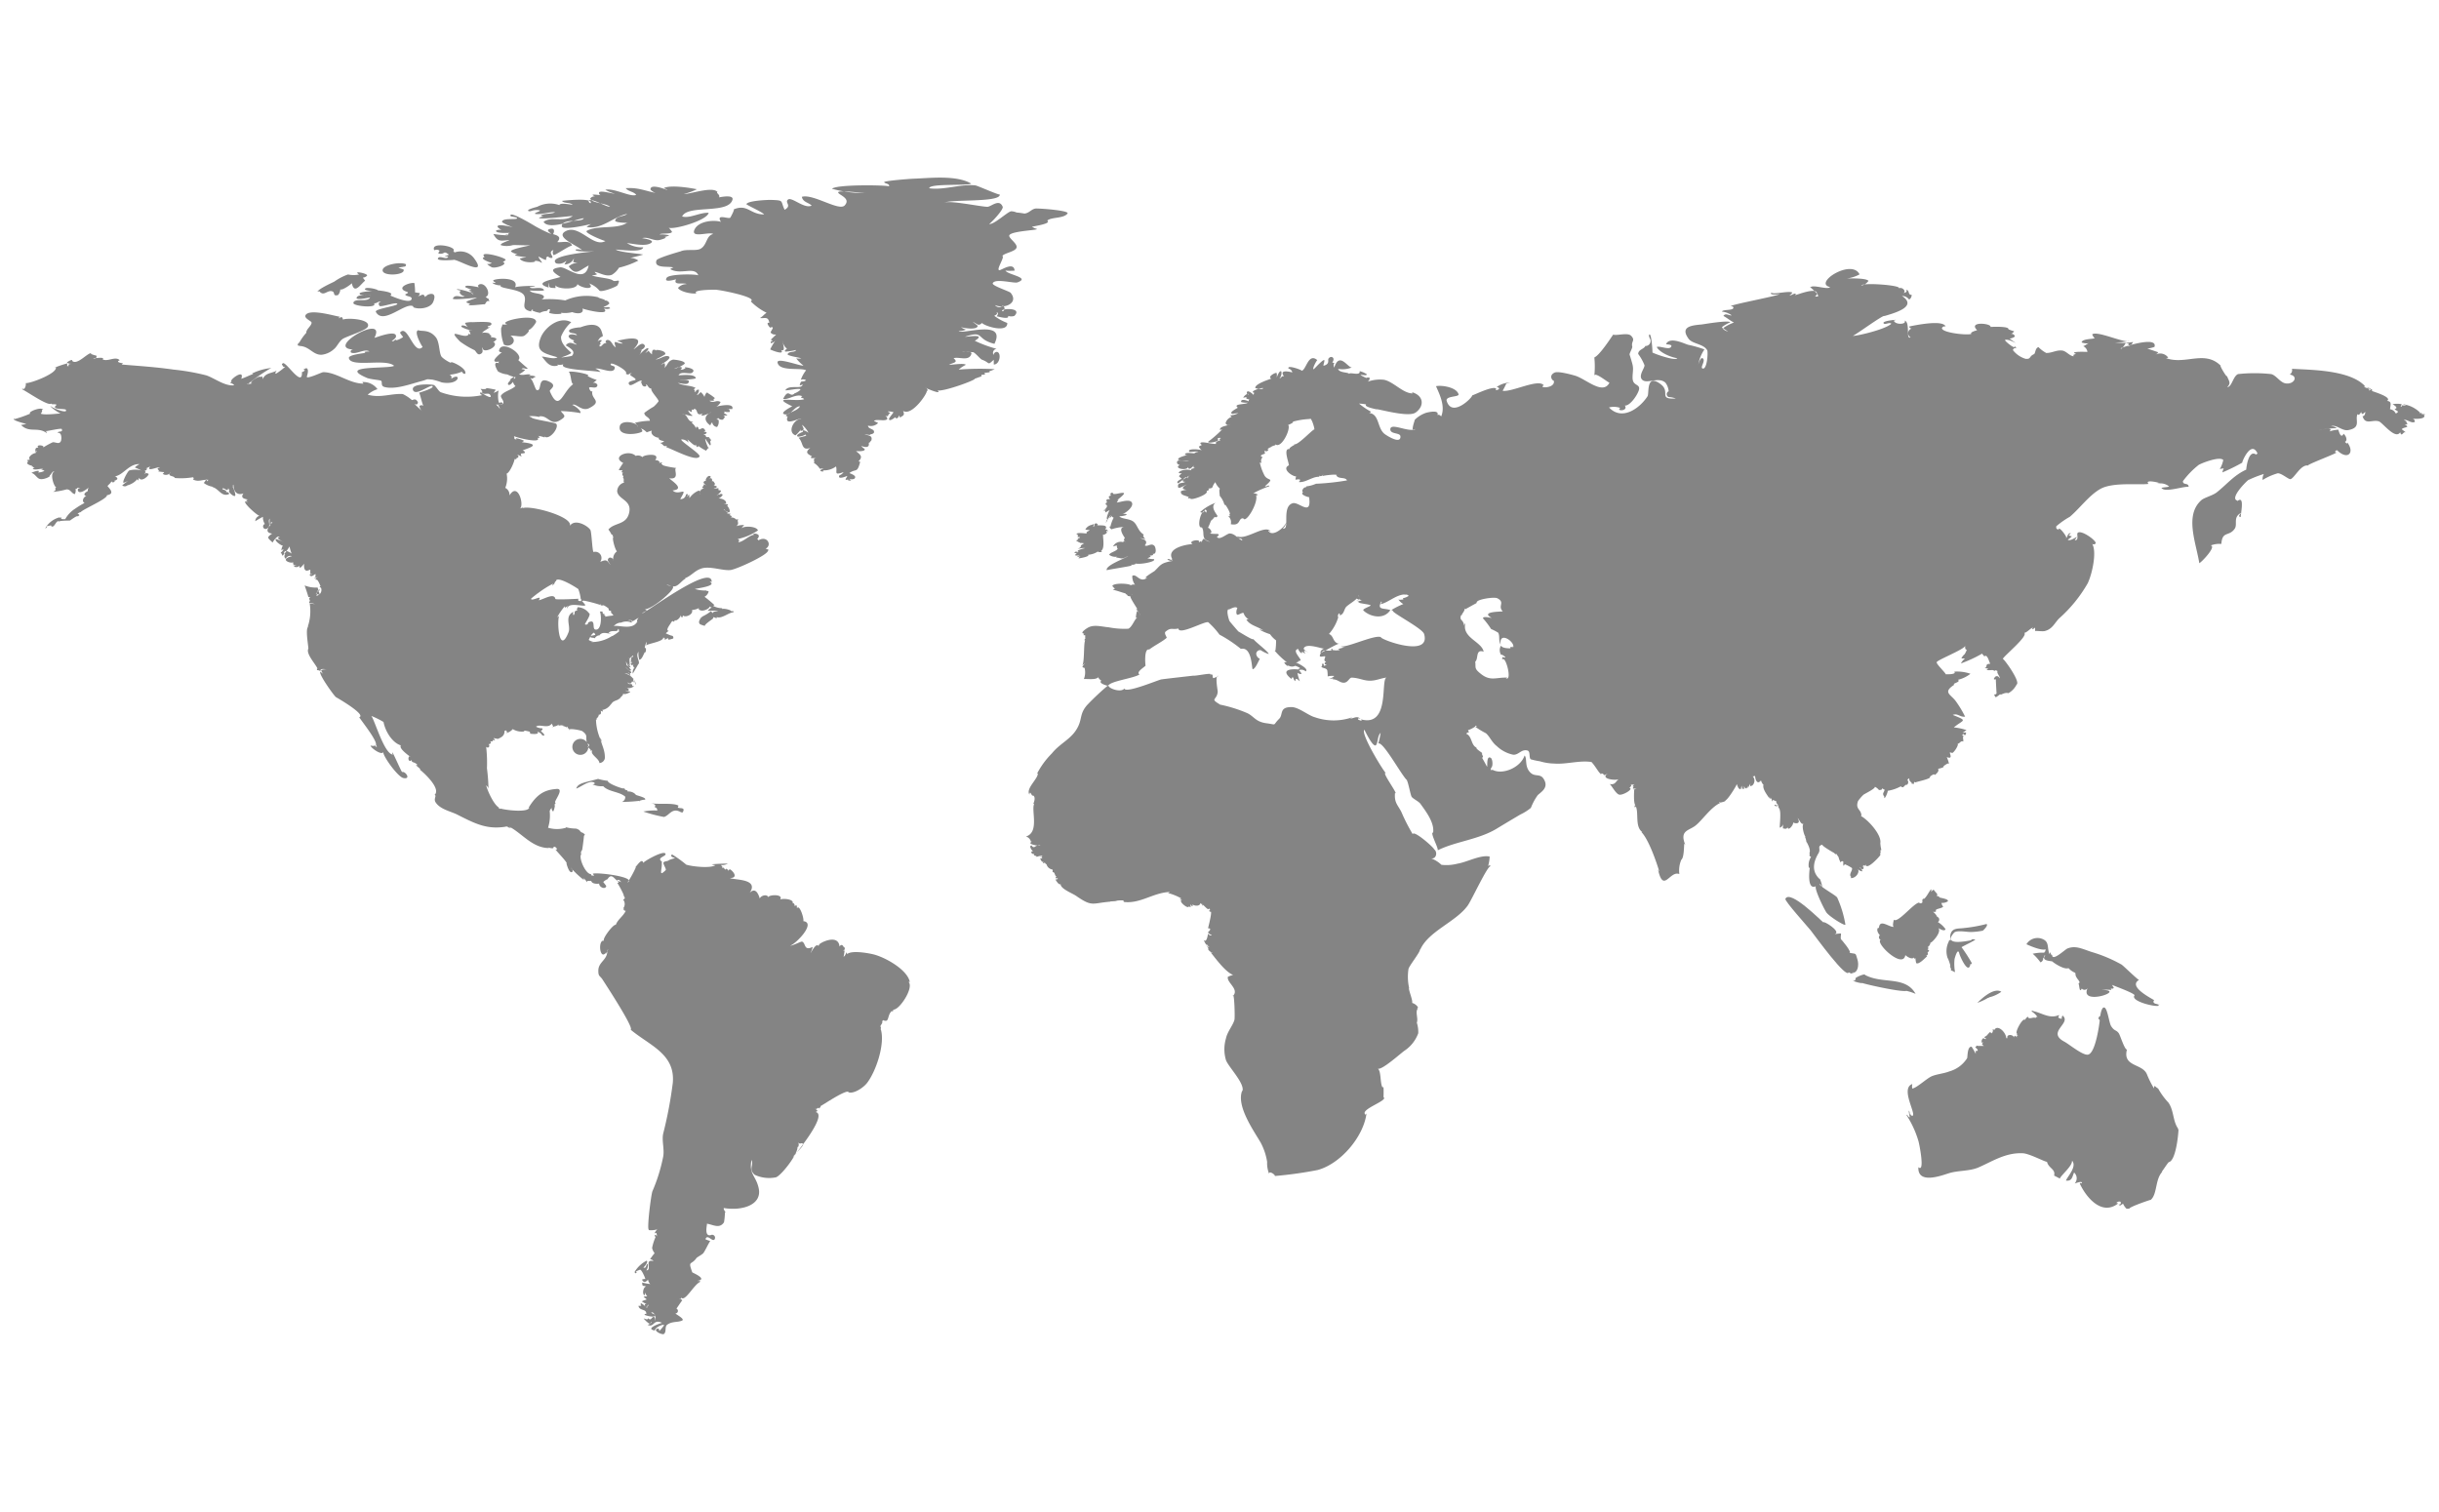 <svg xmlns="http://www.w3.org/2000/svg" width="342" height="212" viewBox="0 0 342 212"><defs><style>.a{fill:#848484;fill-rule:evenodd;}</style></defs><title>pipeline</title><path class="a" d="M137.57,52.8a0.14,0.14,0,0,0,0-.24c0.14,0,.87,0,0.41-0.25l0.8-.11s0-.09-0.07-0.13a5.79,5.79,0,0,0,.77-0.3,38.31,38.31,0,0,0-5.05.06,4.49,4.49,0,0,1,1-.67c-0.23-.27-1.88,0-2.36,0,0.61-.34,1.37-0.29.64-0.93,0.8-.23,2.14.48,2.49-0.58,0.16-.48-1-0.25-1.27-0.39a15.39,15.39,0,0,0,1.54.13c0.41,0.2,1,1,1.25,1.06,1.17,0.44.68,0.86,1.63,0,0,0.23,0,.45,0,0.67,0.88,0,1.09-1.66.45-1.77a0.47,0.47,0,0,0-.48.43,0.57,0.57,0,0,1,.43-0.86,17.59,17.59,0,0,1-3.06-1.13c1.77-1.08-1.24-.5-1.37-0.57,2.78-.92,1.44.33,4.12,1,1.76-3.55-4.67-1.22-5-1.8a2.08,2.08,0,0,0,1-.2,2.32,2.32,0,0,1-.69-0.34c0.25,0.09,2.27.48,2.35-.19q-0.34-.29-0.7-0.56c0.54,0.2.77,0.71,1.29,0.16,0.46,0.49,3.64,1.44,3.55,0a7.19,7.19,0,0,1-1.82-1c0.21-.14.5-0.19,0.33-0.52,0.3,0.13.17,0.37,0,.6-0.37-.16,1.89.59,1.6-0.07a1.4,1.4,0,0,0,.89,0c1.3-1.32-2.37-1-1.63-.64a0.44,0.44,0,0,0,0-.79,0.73,0.73,0,0,1-1.09-.08c1.34,0.57,3.37-.28,2.2-1.72-0.19-.24-2.7-1-2.51-1.36,0.35-.71,3,0.07,3.46-0.11,1.88-.68-1.33-1.05-1.69-1.65a6.6,6.6,0,0,0,1.29,0c-0.1-1.3-1.88-.05-2.12-0.06-0.56,0,.83-1.91.39-2,0.35-.43,1.82-0.59,2-1.16s-1.23-1.39-1-1.75c0.31-.58,4-0.7,3.87-0.86a4.26,4.26,0,0,1-.71-0.31c0.22-.09,2.83-0.44,2.14-0.87,0.57-.53,2.31-0.26,2.85-1,0.3-.44-4.2-0.75-4.52-0.69-0.57.1-.86,0.64-1.53,0.7a10.29,10.29,0,0,0-1.1-.15,1.94,1.94,0,0,0-.77-0.17c-0.56.12-2.42,1.92-3.08,1.78,0.14,0,2.06-2,1.91-2.41-0.48-1.2-1.62,0-2.15,0-0.91,0-5.59-1-6.07-.53,0.57-.59,8,0,7.81-1.21,0,0.18-3.13-1.23-3.42-1.26-2-.23-4.44.7-6.47,0.4,0-.7,5.33-0.32,5.89-0.65-2.07-1.23-5.8-.77-8.1-0.69-0.23,0-4.22.29-4.11,0.5s0.8,0.18.68,0.58c0-.17-7.24-0.33-8,0.33a15.9,15.9,0,0,0,4.73.59c-0.16.06-3.83-.44-3.86-0.09s1.87,0.81.91,1.84c-0.79.85-4.42-1.67-6-1.21,0.13,0.76.93,0.78,1.37,1.23-1,.52-2.82-1.28-3.32-0.84s0.61,0.82-.47,1.43c-0.63-1.31,0-1.31-1.94-1.39-0.45,0-3.18.1-3.42,0.59-0.05.1,2.28,1.13,2.48,1.45-2,0-2.3-1.52-4.28-.7,0.23-.1-0.42,1.12-0.46,1.15-0.24.25-2.07-.62-1.31,0.59-1-.31-3.19-0.12-3.72,1.12s2.15,0.21,2.63.59c-1,.23-0.83,1.52-1.76,2.06-0.63.36-2,0-2.81,0.37,0,0-3.25.91-3.38,1.26-0.41,1.19,1.71.78,2.38,1a1.53,1.53,0,0,0-.45.23c1.49,0.88,3.38-.45,3.94.87-0.52-.2-4.08-0.19-4.43.34-0.55.84,1.49,0.14,1.31,0.23-0.47.9,1.09,0.41,1.49,0.66a1.6,1.6,0,0,0-1.22.54c0.3,0.55,2,.88,2.58.76-0.61-.47,2-0.52,2.67-0.51s6,1.07,4.95,1.63a8.17,8.17,0,0,0,2.22,1.6c-0.39.26-.47,0.46-0.92,0.74,0.64,0.09,1.15-.29,1.31.67-0.61-.09.09,0.67,0.09,0.68,0.87-.31,0,0.56.1,0.7,0.6,0.66,1.3-.28,0,1a0.56,0.56,0,0,1,.29.17q-0.37,0-.27.31a1.15,1.15,0,0,0,.63-0.36A8,8,0,0,0,108,49c0.13,0.1,2.11.88,1.53,0.09,0.82,0.29,0-1.24.35-1.23-0.31.1,0.31,1.05,0.48,1,0,0.05-.58.43-0.15,0.45a9.81,9.81,0,0,0,1.44-.23c-0.26.42-.93,0.11-1.21,0.57-0.14.24,1.68,0.5,1.92,0.6a1.81,1.81,0,0,1-.71,0,4.43,4.43,0,0,0,1,1c-0.19.2-3.77-1.22-3.62-.4,0.24,1.29,3.25.67,4,1.08a4.65,4.65,0,0,0-.74,1.34,0.77,0.77,0,0,1,.74.06c-0.61.41-.66-0.19-0.9,0.7a0.78,0.78,0,0,0,.42-0.13c-0.09.8-1.93-.05-2.43,0.84,0.58,0,1.51-.24,2-0.19s-0.79.72-.64,0.56c-0.79.82-.82-0.83-1.67,0.83,0.65,0.2,1.85-.78,2.69-0.37-0.47.28,0.06,0.14,0.26,0.41-1.06.42-4.9-.54-1.67,1,0,0-2,1-1,1.13,0.83,0.14,1.31-1.14,2.09-1.13-0.34.63-1.54,0.83-2,1.3a0.3,0.3,0,0,0,.27.11c-0.58,1.53,1.75.11,1.9,0.35-1.06,0-2,1.9-.8,2.31a4.67,4.67,0,0,0,.76-0.84,1.87,1.87,0,0,1-.08.24c0.8-.14.32-0.47,0.25-0.87a3.52,3.52,0,0,1,.9,1.14c0.08,0-1-.71-0.78-0.17,0,0-1.22.46-.7,0.69a2.1,2.1,0,0,0,1.07-.32,1.19,1.19,0,0,0,0,.16,0.83,0.83,0,0,0,.21,0l-1.21.31c0.72,0.67.34,1.89,1.66,1.42-0.8.62-.41,0.86,0.23,1.18-0.6.42,0.65,0.21,0.68,0.22-0.74.08-.19,0.53-0.43,0.7a2.56,2.56,0,0,1,.85.83,1.61,1.61,0,0,1,.58,0A0.73,0.73,0,0,0,115,66a0.5,0.5,0,0,0,.47.1,1.35,1.35,0,0,1-.06-0.14,2.79,2.79,0,0,0,1.82-.55c0.23,0.8-.41,1.3,1.06.8a1.16,1.16,0,0,1-.59.45c-0.33.7,1.05,0.1,1.08,0.09,0.1,0.15-.62.71,0.15,0.49a0.81,0.81,0,0,0,0,.13,0.93,0.93,0,0,0,.43,0,1.6,1.6,0,0,1-.28-0.23,0.85,0.85,0,0,0,.71,0c0.49-.44-0.6-0.73-0.69-0.8,0.95-.69,1.08.11,1.52-1.58-0.08,0-.16-0.05-0.25-0.05,0.69-.69.27-0.93-0.34-1.45,0,0,1.41.13,1.2-.32a1.45,1.45,0,0,1-.47-0.4c0.41,0.14,1.21.39,1.06-.45A0.3,0.3,0,0,0,122,62a0.77,0.77,0,0,1,.18-0.23c0.23-.75-0.48-0.66-0.94-0.88,0.18,0,.87.22,0.83,0a0.56,0.56,0,0,0,.47-0.2c0.18-.59-0.82-0.47-0.83-1a1.44,1.44,0,0,0,1.42-.37c-0.18-.11-0.39-0.19-0.58-0.28,0.29-.35,1.73.15,1.88-0.33a0.76,0.76,0,0,0-.3-0.42c0.58,0.2.19,0,.72-0.39a1.59,1.59,0,0,1-.38-0.19,2,2,0,0,1,.82.1c0,0.06-.62.77-0.63,0.95,0,0.42.76-.13,0.85-0.25,0.19,0.33.5,0.07,0.51-.21a0.21,0.21,0,0,1,.14.27c0.57-.33.71-0.35,0.48-0.95,1.22,0.82,3.52-2.6,3.3-2.81,0.31,0,.05-0.19,0-0.36-1-.42,2.37,1.12,1.52.3,0.84,0.21,5.45-1.48,5.22-1.64,0.28-.09.56-0.21,0.84-0.29C137.66,52.73,137.28,52.89,137.57,52.8Z"/><path class="a" d="M89.61,112.34a2.07,2.07,0,0,1,.83-0.19c0.34-.32-1.56-0.67-1.29-0.72A1.41,1.41,0,0,0,88,111c0.07-.29-0.4-0.14-0.47-0.28a0.22,0.22,0,0,0,.21,0,4.16,4.16,0,0,0-.41-0.24l0.08,0.1c-0.23,0-2.2-.68-2.19-1.08a7.89,7.89,0,0,1-1.36-.27c-1.68.49-2.82,0.54-3.06,1.36,0.69-.24,1.7-1.12,2.44-0.89q0.39,0.23-.16.29a2.92,2.92,0,0,0,1.5.26c0.75,0.81,2.27.75,3.09,1.47a0.7,0.7,0,0,1-.48.74,22.16,22.16,0,0,0,2.42-.15,0.22,0.22,0,0,1,0,.1C89.75,112.31,89.6,112.3,89.61,112.34Z"/><path class="a" d="M95.67,114c0.75-1.1-1.07-.34-0.51-1-0.73-.52-3.62-0.07-3.93-0.45,0.15,0.19.92,0.17,0.55,0.64a0.43,0.43,0,0,1,.38.48,7.6,7.6,0,0,0-1.95.14,20.4,20.4,0,0,0,2.9.76c0.83-.25,1.16-1.49,2.56-0.55C95.75,113.87,95.39,113.78,95.67,114Z"/><path class="a" d="M155.16,70.75a0.39,0.39,0,0,1-.19.58l0.12,0.07c-0.12.11-.28,0.08-0.38,0.19,0.73-.05-0.32.67,0.89-0.07-0.1.16-.61,1.34-0.3,1.26a0.91,0.91,0,0,0-.21.57,3.79,3.79,0,0,1,.69-1.14l-0.22.46a1.77,1.77,0,0,0,.4-0.36c-0.1.17,0.07,0.23,0.2,0.29a5.12,5.12,0,0,0-.45,1.24c-0.28-.07,0,0.32.14,0.39a6.81,6.81,0,0,1,1.77-.34c-1,.16.18,1.59,0.11,1.57a0.3,0.3,0,0,0,.17.54c-0.06,0-.58-0.27-0.33.06a1.2,1.2,0,0,0-1.5.58,2.77,2.77,0,0,1,.55-0.14,0.59,0.59,0,0,0,.11.47c-0.32.4-1,.46-1.21,0.83a1.46,1.46,0,0,0,1.11.27,1.07,1.07,0,0,0-.14.11c0.89,0.1.68,0.33,1.7-.21-0.24.28-3.24,1.3-3,2,0-.06,3.23-0.54,3.49-0.66a1.25,1.25,0,0,1-.07-0.12,1,1,0,0,0,.66-0.12L159.16,79c0.5,0.24,3.07-.22,2.64-0.59a3.43,3.43,0,0,1-.91-0.12s0.77-.28.31-0.33c0.12-.1.64,0,0.45-0.3,0.58,0.14.43-.88,0.23-1.1-0.44-.5-1,0.19-1.35-0.08,0.51-.63-0.1-0.86-0.67-1a1.93,1.93,0,0,1,.73.15c-0.08-.16-0.45-0.52-0.19-0.65-0.84-.5-0.89-1.35-1.45-1.81s-1.66-.37-2-0.76c0.05,0,1.21-.1,1-0.31a1.24,1.24,0,0,0-.57,0c0.52-.17,1.64-1.07,1.33-1.63s-1.76,0-2.11,0a0.9,0.9,0,0,1,.26-0.33,1.34,1.34,0,0,0-.17,0c0-.09,1.16-0.89.88-1s-1.06.2-1.45,0.13L156,69.09c-0.22,0-.42.15-0.21,0.41-0.42.07-.36,0.22-0.14,0.52q-0.73-.11-0.4.45c-0.18,0-.35.24-0.07,0.29C155.35,71,154.88,70.7,155.16,70.75Z"/><path class="a" d="M151.1,77.48a3.36,3.36,0,0,0-.38.38,0.89,0.89,0,0,0,.72-0.05l-0.49.34a2.13,2.13,0,0,1,.56-0.1,0.59,0.59,0,0,0-.29.25c0.26,0,1.67-.27,1.35-0.5a2.75,2.75,0,0,0,1.36-.45,0.58,0.58,0,0,0,.6,0c-0.05,0-.08-0.09-0.13-0.12,0.58-.26.2-2.13,0.29-2.12L154.63,75a0.73,0.73,0,0,0,.62-0.36c-0.12,0-.12-0.12-0.11-0.23a0.87,0.87,0,0,1,.18.14c0.05-.25-0.16-0.36-0.37-0.26,0.74-1-1.56-.37-1-0.77a1,1,0,0,0-.38-0.16l0.06,0.08c-0.38,0,0,.36-0.34.43,0-.08.19-0.41-0.1-0.36v0.08a1.3,1.3,0,0,0-1,.66,1.11,1.11,0,0,0,.59.05c-0.08.23-.58,0.26-0.39,0.52-0.16,0-1.46-.21-1.46.11,0.11-.06.15,0,0.15,0.1l0.07,0a0.87,0.87,0,0,1-.05.3,0.61,0.61,0,0,1,.32,0s0,0.06,0,.1c-0.18,0-.51.25-0.13,0.26-0.41,0-.49.23-0.07,0.27l-0.08.07a0.31,0.31,0,0,1,.31.12,2.08,2.08,0,0,1,.58.05,1.66,1.66,0,0,0-.5.33c0.18,0.12-.32.42-0.43,0.48a2.43,2.43,0,0,1,1.07-.14,4.23,4.23,0,0,0-1.06.35,1.17,1.17,0,0,0,.13.19c-0.19,0-.51-0.16-0.58.14a2.35,2.35,0,0,0,.41,0C151.19,77.62,151,77.49,151.1,77.48Z"/><path class="a" d="M74.34,29.65a2.24,2.24,0,0,1,1.39-.14c-0.15.24-.58,0.22-0.74,0.46,0.61,0.23,2.23-.31,2.84-0.21-0.49.3-1.38,0.12-2,.44a0.78,0.78,0,0,0,.44.17,1.67,1.67,0,0,0-.67.16c-0.25.34,4.51-.26,4.7-0.24-1.2.92-3,0-4.08,0.82,0.76,1.27,4.61-.42,5.64-0.51-0.24.64-3,0-3.09,1.1,0,0.72,4.06-.27,4.1-0.28a6,6,0,0,0-.62.42C84.41,32.22,86,30.39,87.94,30c-0.4.38-1.51,0.26-1.68,0.92-0.09.35,2.08,0.36,1.72,0.29-1.39,1-4.22.33-5.69,1.16-0.46.26,2.25,1.37,2.6,1.43-1.71,1-3.67-2.42-5.59-1.37-1.54.84,1.7,2,2.33,2.66a1.64,1.64,0,0,0-.9-0.1c-0.28.39,2.58,0.26,2.62,0.26s-6.74.55-5.37,1.68a1.44,1.44,0,0,0,1.44-.38,2.61,2.61,0,0,1-.28.53,1.38,1.38,0,0,0,1.35-.91l-0.12.59L81,36.86a1.89,1.89,0,0,0-1.25.5c1,1.36,1.38.62,2.79-.13-0.54,2.66-3.08.14-4,.26-1.61.21-1,.69,0.05,1.35-1,.35-4,0.79-1.64,1.49a1.24,1.24,0,0,1,0-.68c0,0.83.21,0.69,0.94,0.75V40c0.27,0.57,3,.69,3.08-0.17,0.19,0.31,1.66.85,1.89,0.36a0.67,0.67,0,0,0-.29-0.45,3.31,3.31,0,0,1,1.47,1c0.23,0.33,2.43-.53,2.54-0.73,0.6-1.16-.25-0.35-0.66-0.69s-2.76-.46-2.9-0.74a1.08,1.08,0,0,0,.73-0.14,0.61,0.61,0,0,1-.36-0.32c0.75,0.15,1.57.72,2.4,0.42a2.83,2.83,0,0,0,1-1,11.91,11.91,0,0,0,2.72-1,2.15,2.15,0,0,0-1.15-.38,17,17,0,0,0,1.83-.46c-1-.18-3.2-0.32-3.87-0.7,0.67,0,3.76.48,3.87-.32a3.92,3.92,0,0,1-2.28-.59c0.78,0.06,2.73.57,3.45-.08,0.42-.38-1.45-0.65-1.34-0.6,0.85-.28,1.69.47,2.52,0.23-0.27.08,1.39-.35,0.59-0.39A2.63,2.63,0,0,0,93.85,33a5.1,5.1,0,0,0-1.36-.12c0.18-.22,1.69,0,1.74-0.38a3.13,3.13,0,0,0-.46-0.56c0.73,0.29,5.35-1,5.6-2.09-1.18-.1-2.63.82-3.72,0.51,0.75-1.71,6.49-.28,7.06-2.36,0.2-.73-1.62-0.38-1.89-0.32,0.23-.36-0.49-0.64-0.21-0.74-0.63-.87-3.94.32-4.71,0.27a9.67,9.67,0,0,0,1.82-.67c-1-.2-3.59-0.63-4.61-0.18,0.1,0.13.36,0.14,0.46,0.28-0.07,0-2.42-1-2.36-.05a1.71,1.71,0,0,0,.74.47c-1.59-.32-2.49-0.79-4.21-0.67,0.37,0.48,1.11.47,1.47,0.93-0.72.4-3.12-1-4.33-.7a5.61,5.61,0,0,0,1.33.54c-0.44,0-1.83-.45-2.19-0.21a0.31,0.31,0,0,0,.25.43c-0.08,0-1.93-.28-0.82.16a0.77,0.77,0,0,0-.69.3C83,28.51,85,28.48,85.54,29c-0.65,0-2.41-1.2-3-.89a0.35,0.35,0,0,0,.27.39c0.48-.84-3.91-0.35-4-0.33,0.22,0.39,1.16.18,1.48,0.54-0.29,0-1.75-.34-1.86.05a3.88,3.88,0,0,0-3.06.22c0.09,0-2.12.51-1,.66C74.57,29.6,73.58,29.55,74.34,29.65Z"/><path class="a" d="M92,49.14c-0.56-.31-0.59.19-0.57,0.56a2.2,2.2,0,0,1-.5-0.53,1.07,1.07,0,0,1-.46.32,1.72,1.72,0,0,0,.46-0.56c-0.1-.45-1.35.84-1.25,0.86A4,4,0,0,0,90,49,0.73,0.73,0,0,1,89.52,49a0.68,0.68,0,0,0,.92-0.48c-0.37-.86-1.27.37-1.6,0.46,2.3-2.48-2.27-1.15-2.31-1.19a3.36,3.36,0,0,1,.81.38c-0.8.1-1.46-.79-1,0.52-0.46-.13-0.6-1.15-1.27-1q-0.3.23,0,.44c-0.55-.11-0.62.53-1,0.45,0-.18,0-0.36.24-0.33-0.41-.3,0-0.18.06-0.53a0.48,0.48,0,0,0-.58.22c0.52-1.24,1-.21.56-1.49-0.53-1.65-2.94-.52-3-0.54s-1.86.13-1.52,0.62c0.2,0.28.95,0.11,1.07,0.49-1.31-.41-1.64.31-0.35,0.74-0.48.2,0.21,0.35,0.32,0.58-0.6-.17-1.05-0.53-1.54.1,1.12,0.63,1.28,1,.86,1.47a12.2,12.2,0,0,1-1.5.22s1.59-.52,1.38-0.7c-0.6-.54-1.49-1.32-1.39-2.24a5.47,5.47,0,0,1,1.42-2c-1.65-.92-3.71.73-4.27,2.13-0.78,1.94.32,2.21,2.34,2.78-0.47.36-1.79-.12-2.19-0.09,0.65,0.77,1.07,1.56,2.26,1.25,0,0-.07-0.1-0.1-0.13A1.78,1.78,0,0,0,79,51.09c-0.81.86,5.24,0.87,5.24,1.13a1.41,1.41,0,0,0-.76-0.51c0.57-.22,2.43.81,2.7,0,0.19-.53-0.63-0.3-0.55-0.66s2.6,1,2.12,1.35c0.52,0.36.44-.22,0.85,0-0.9.09,0.84,0.66,0.47,0.89-0.12.08-1.25,0.17-.82,0.66,0.28,0.32,1.43-.75,1.78-0.55l-0.22.14c0.17,0,.27.12,0,0.23a0.28,0.28,0,0,0,.2,0c0,0.62.87,0.48,0.55,0.17,0.25-.1.29,0.54,0.79,0.56-0.21.29,1,1.46,1,1.77a4.57,4.57,0,0,1-.69.76,11.57,11.57,0,0,0-1.31.87c0,0.55.73,0.56,0.78,1.11a9.8,9.8,0,0,0-2.12.29,0.66,0.66,0,0,1,.36.56c0.24-.56-2.24-1.1-2.46-0.11-0.37,1.64,3,1.09,3.17.72a0.67,0.67,0,0,0-.23-0.4,2.3,2.3,0,0,1,.84.56,6.73,6.73,0,0,1,.71-0.24c-0.27.55,0.56,1,1,1-0.21.28,0.52,0.47,0.73,0.46a0.67,0.67,0,0,1-.58.24c0.64,0.37.37,0.55,1,.44a1.14,1.14,0,0,0-.15.17c1,0.33,4.29,2.13,4.69,1.31,0.18-.36-2.78-2.18-2.55-2.39a1.27,1.27,0,0,1,1,.46,1.68,1.68,0,0,0-.16-0.46c0.26,0.18,1.22,1.22,1.17.69q0.2,0.63.38,0.23a6.15,6.15,0,0,0,1.12.68c-0.22.16,0.49-.7,0.37-0.41S98.63,61,99,61.68l0.53,0.77c0.34,0-.14-0.66.2-0.68-0.11-.16-0.13-0.37-0.37-0.31,0.4-.2-0.29-0.14-0.37-0.18,0.11-.2-0.28-0.32-0.38-0.41a0.38,0.38,0,0,0,.49-0.19,0.36,0.36,0,0,0-.43-0.1c0.07-.07.17-0.12,0.24-0.19-0.42-.73-0.65,0-1-0.22,0.13,0.09,0-.2,0-0.2-0.22-.23-0.33-0.12-0.31.15a1.45,1.45,0,0,0-.62-0.81,1.22,1.22,0,0,0,.21-0.14c-0.91-.06-0.68-1.08-1.54-1.17,0,0,1.64.52,1.42,0.24a1.52,1.52,0,0,1-.59-0.69C97,57.74,97,58,97,57.41c0.1,0.08.42,0.11,0.28-.08,0.71,0,.18,1.14,1.28.65-0.8.77,1.27-.16,1.14-0.17-1,.49-1,1.22-0.1,1.85a0.89,0.89,0,0,1,.27-0.43,0.74,0.74,0,0,0,.68.65,1.19,1.19,0,0,0,.2-1l-0.3-.07c0.15-.07.3-0.07,0.18-0.3a0.66,0.66,0,0,0,.75.33s0.26-.35.26-0.32a0.31,0.31,0,0,0-.23-0.26,5.53,5.53,0,0,0,.6,0,1.29,1.29,0,0,0-.51-0.3c0.13-.08.14-0.19,0-0.28a1.44,1.44,0,0,0,.84.08,0.4,0.4,0,0,0-.43-0.45,2.47,2.47,0,0,0,.77.05c0.35-1-2.29-.33-2.26-0.33a1.27,1.27,0,0,0,.62-0.65c-0.61-.38-0.92.25-1.57-0.18h0.65c-0.1-.19-0.06-0.29.15-0.35a7.09,7.09,0,0,0-1-.71c-0.21-.35-0.5.48-0.49,0.54A1.74,1.74,0,0,0,98.27,55c-0.21.07-.35,0.48-0.56,0.34a0.82,0.82,0,0,0,.3-0.67,0.34,0.34,0,0,0-.45.4c0-.21-0.1-0.16-0.22-0.06,0.3-.45-0.35-0.25.2-0.61-0.77-.41-1.67-0.25-2.48-0.69,0.28,0,1.25.3,1.45,0,0.48-.65-1.08-0.36-1.16-0.4,0.16-.07,2.3-0.09,2.22-0.31-0.21-.6-2-0.37-2.42-0.37,0.31-.64,1.54-0.1,1.89-0.35,0.89-.65-1.53-0.92-0.91-0.68a1,1,0,0,1-.75.25q0.33-.13.15-0.38a1.86,1.86,0,0,0-1,.26,4.25,4.25,0,0,0,1.47-.71c0.2-.44-1.58-0.6-1.62-0.59-0.79.22-.71,0.74-1.23,1.17a0.66,0.66,0,0,0,0-.71,0.6,0.6,0,0,1-.47.2c0.1,0,1.75-.94,1-1.14-0.5-.14-1.22.46-1.74,0.46a12,12,0,0,0,1.35-.73c0.1-.48-1.06-0.64-1.3-0.6C91.78,49,92.29,49.09,92,49.14Z"/><path class="a" d="M65.24,52.34c0.18-.61-1.45-1.49-2-1.57,0.23,0.38-1.11-.45-1.33-0.76-0.35-.49-0.25-2-0.79-2.7-0.92-1.16-2-.8-2.45-1-0.71.1,0.4,2.13,0.59,2.34-1.23,1.31-2.11-3.33-3.17-2a2.5,2.5,0,0,0,.43.58c0,0.12-1.12.69-1,.39-0.31.08-.26,0.34-0.59,0.18a1.61,1.61,0,0,0,.57-0.48c0.37-1.27-2.93.09-3,.06,1.84-3.57-7,1.43-3,1.63q-0.43.09-.3,0.42c0.71,0.37,1.91-.59,2.6-0.14-0.06,0-1,0-.56.19-0.22.07-2.41,0.26-2.32,0.74,0.26,1.38,5.19,0,6.34,1.08-0.76.47-8.11-.13-3.8,1.7,0.42,0.18,1.55.27,1.91,0.37s-0.11.74,0.57,0.91c1.49,0.38,3.61-.42,5-0.79,1.26-.32.6-0.35,1.69-0.25a8.54,8.54,0,0,1,1.31.39c2.68,0.47,2.74-1.56,1.31-.49A0.38,0.38,0,0,0,63,52.55a5.31,5.31,0,0,0,1.77-.43c0.08,0.17.34,0.46,0.52,0.22S65.06,52.58,65.24,52.34Z"/><path class="a" d="M69.3,47.86c0.9-.51-0.49-0.58-0.48-0.57Q69,47,68.6,46.93c0.33-.26-1-0.37-1-0.2,0-.24,1.17-0.79,1.05-0.88q-0.29.12-.26-0.09c0.16-.06.67-0.13,0.48-0.45s-3.36-.06-2.67-0.14q-0.5,0-1,.11a1.88,1.88,0,0,0,.42.61c0.07,0-1-.53-0.92-0.06a3.33,3.33,0,0,0,1.58.48l-0.62,0c0.14,0,.56.92,0.08,0.45-0.17,1.15-3.48-1.17-1.24,1.13a12.5,12.5,0,0,0,2,1.2c0.24,0.1.39,0.73,0.81,0.58,0.68-.24.14-0.85,0.4-0.92-0.17,1,2.56-.21,1.42-0.83a1,1,0,0,0,.15,0C69.63,47.67,69.24,47.86,69.3,47.86Z"/><path class="a" d="M74.38,46.15a3.24,3.24,0,0,0,.8-1c0-1.37-5.66,0-4.05.3-1,.27-0.46-0.37-0.86.59a6,6,0,0,0,.39,2.29c1,0.52,2-.59.92-1.24,0.56-.07,1.52.22,1.92,0,0.06,0,.92-0.72.59-0.81a1.1,1.1,0,0,0,.29-0.12C74.59,45.91,74.3,46.21,74.38,46.15Z"/><path class="a" d="M41.81,48.52c1.55-.07,2,1.28,3.29,1.23a3.05,3.05,0,0,0,1.77-.83c0.34-.26.67-1,1.14-1.36s3.31-1.19,3.56-1.74c0.49-1.08-2.86-1.28-3.48-1-0.08-.41-0.2-0.43-0.58-0.17a0.29,0.29,0,0,1,.16-0.23c-0.66-.07-4.31-1.2-4.83-0.21-0.22.42,0.78,0.8,0.84,1,0.1,0.4-.81,1-0.72,1.45a7.31,7.31,0,0,0-1,1.4c-0.15,0-.28.35-0.17,0.39C42.33,48.5,41.7,48.49,41.81,48.52Z"/><path class="a" d="M56.5,37.41q0.52,0,.41-0.36c-0.8-.36-3,0.05-3.24.73-0.32,1.06,3.34.84,2.9,0q-0.35-.12-0.7-0.21a2.42,2.42,0,0,1,.63-0.14C56.7,37.36,56.29,37.45,56.5,37.41Z"/><path class="a" d="M71.18,33a13.71,13.71,0,0,1-2-.19c0.62,1.18,1.06.94,2.24,0.85,0,0.08-1.44.49-1.17,0.73a3,3,0,0,0,1.6,0c0.17-.07,1.87.05,2.49,0-0.24.11-2.76,0.52-2.69,0.88a1.84,1.84,0,0,0,.94.36c-1.2.25,1,.36,1.22,0.48a2.68,2.68,0,0,0-.93.17c0.53,0.74,2.6.49,2.07,0.31a1.5,1.5,0,0,1,1,.27c0.2,0-.51-0.71-0.42-0.88,1.77,1,.6.08,1.34,0a0.54,0.54,0,0,0,.57.17c0.17-.24-0.64-0.8.17-1.09a0.66,0.66,0,0,0,0,.7c0.16,0.14,2.54-1.55,2.61-1.27-0.23-.9-1.44-0.43-2.08-0.55,0.67-.71,0-0.94-0.59-1.1,0.25-.44.2-1-0.58-0.68-0.42.16,0.29,0.55,0.31,0.65a17.82,17.82,0,0,1-2.34-1.15s-3.7-2.26-3.34-1.36c0,0.11,1,.11.9,0.33s-2.16-.13-2.1.53a6.55,6.55,0,0,0,1.48.68c-0.18,0-2.3-.57-2.1,0a2.18,2.18,0,0,0,.57.43,1.15,1.15,0,0,0-.77.05c-0.26.49,2.17,0.33,2,.32s-0.33.09-.36,0.31C70.49,33,71.21,32.74,71.18,33Z"/><path class="a" d="M67.92,36l0,0.06c-0.82.22,1,.82,1.05,0.83a1.11,1.11,0,0,1-.67.12,1.83,1.83,0,0,0,.57.42c0.38,0.35,2.55-.37,1.63-0.69a1.34,1.34,0,0,0,.41-0.29c0-.34-3.81-1.38-3-0.45h0Z"/><path class="a" d="M67,40a1,1,0,0,0,.13.29s-2.18-.5-1.85,0a7.16,7.16,0,0,0,.82.32,1.66,1.66,0,0,1-.41.11,1.81,1.81,0,0,0,.82.21,1.82,1.82,0,0,0-.53,0,0.53,0.53,0,0,0,.39.32c0.14-.18-2.6-0.93-2.27-0.62a4,4,0,0,0,.54.12c-0.5.28,0.18,0.79,0.53,0.8-0.43.28-1.34-.41-1.67,0.32-0.12.26,3.18-.12,3.35-0.13-0.06.12-1.52,0.42-1.45,0.67a2.48,2.48,0,0,0,.55.19c-1.09.47,2.11,0,2,.08,0.18-.06.24-0.65,0.67-0.41-0.22-.7.08-0.07-0.52-0.65C69,41.36,68,39.25,67,40,67.07,40.07,67.37,39.72,67,40Z"/><path class="a" d="M75.71,43.88a2,2,0,0,1,.94-0.26c0.17-.11.24-0.4,0.48-0.18L77,43.88a3.72,3.72,0,0,0,1.73.11l-0.06-.13a4,4,0,0,0,1.57-.09c0.64,0.26,1.72.29,1.43-.53-0.38,0,4.2,1.22,3,0a1.14,1.14,0,0,0,.89,0c-0.22-.37-0.62,0-0.93-0.22a1.68,1.68,0,0,0,.82-0.46,0.6,0.6,0,0,0-.73-0.4c0.45-.14-0.88-0.34-0.82-0.47a7.22,7.22,0,0,0-4.64.44A13.13,13.13,0,0,0,75.9,42a0.5,0.5,0,0,0,.38-0.41c-0.26-.54-1.71-0.35-2-0.85-0.15,0,2.17.14,2-.08-0.35-.59-1.75,0-2-0.39A5,5,0,0,1,75,40.2c0.22-.19-2.38-0.08-2.78.09,0.72-1.56-3-1.25-3.07-.94a0.53,0.53,0,0,0,.37.26,0.4,0.4,0,0,1-.45,0C69,39.84,70,40.09,70.23,40c-0.46.48,2.6,0.47,3.21,1.35s-0.73,2,1.06,2.33c-0.07-.18.11-0.23,0.24-0.31a1.67,1.67,0,0,0-.08.19,3.94,3.94,0,0,0,1.06.31C75.86,43.88,75.53,43.86,75.71,43.88Z"/><path class="a" d="M44.77,40.83c0.59,0.77,1.07-.1,1.71,0s0.05,0.76.92,0.55a1.32,1.32,0,0,0,.32-0.8c0.26,0.2,1.63-.79,1.61-0.87,0.35,1.67,1.24.13,1.87-.35-0.55-.71-0.25-0.21.25-0.68,0.32-.3-2.17-0.81-1.09-0.19a3.54,3.54,0,0,1-1.56,0,7.83,7.83,0,0,0-1.92,1c-0.53.26-2.15,1-2.37,1.41l0.26-.06C44.85,40.93,44.69,40.84,44.77,40.83Z"/><path class="a" d="M53,40.71c-0.29-.25-2.12-0.56-1.78-0.06a4.16,4.16,0,0,0,1,.17s-2.37.1-1.68,0.5a4.26,4.26,0,0,0,1.47,0c-0.38.15-1.78-.11-2,0.41s2.5-.18,1.87,0c-0.3.71-2.23,0-2.33,0.76-0.06.45,3.43,0.79,2.9,0.05,0.48,0,.38-0.23,1-0.27q-0.56.22-.21,0.65c0.38,0.14,2.33-.61,2.47-0.31s-3.3.7-3,1.14C53.76,45.69,57,42.17,58,43l-0.11.06c0.8,0.4,2.47.18,2.85-.71,0.74-1.75-1.07-1-.91-0.84a0.19,0.19,0,0,0-.21.25c-0.18-.83-0.66-0.2-1-0.24a0.42,0.42,0,0,0,.24-0.42L58.2,41a8.36,8.36,0,0,0-.09-1.3c-0.47-.12-1.92.36-1.67,0.84s1.34,0.32.37,0.75c0.1,0.32,1,.22.91,0.63-0.16.8-2.85-.41-3-0.48,0.78-.5-1.69-0.7-1.74-0.73S53.29,40.88,53,40.71Z"/><path class="a" d="M60.9,35.11a0.67,0.67,0,0,1,.74.05c0,0.07-.3.39-0.09,0.41,0.93,0.13.55-.52,1.4,0.15-0.19.13-.44,0.08-0.61,0.21a1,1,0,0,1,.51.08c-0.22.46-1.05-.15-1.36,0.12-0.69.61,2.56,0.27,2.07,0.33,0.25-.34,5.13,2.7,2.86-0.31a2.39,2.39,0,0,0-2.72-.73,0.15,0.15,0,0,0-.15-0.19c0.71-.65-3.3-1.41-2.65-0.13C61.07,35.11,60.84,35,60.9,35.11Z"/><path class="a" d="M273.28,132a3,3,0,0,0-.17,2.39c0-.19.69,1.75,0.2,0.95,0.76,1.24-.47.33,0.83,1a6.41,6.41,0,0,1-.07-1.85s0.43-1.69.66-.8c0,0.19,1.29,3.21,1.57,1.48,0.23,0.15.19-.16,0.1-0.26a21.65,21.65,0,0,0-1.35-2.08c0.14-.11,2-1,1.92-1.06a0.86,0.86,0,0,0-.57,0l0.06,0.09c-0.43.05-4.18,0.92-2.47-1.05,0.36-.42,2-0.06,2.46-0.11a9.31,9.31,0,0,0,1.56-.18c0.07,0,.87-0.8.53-0.94a20.39,20.39,0,0,1-3.19.57c-0.75.11-1.72-.09-1.88,1.06a3,3,0,0,0,.1.76c-0.09-.25-0.2-0.12-0.32,0S273.39,131.87,273.28,132Z"/><path class="a" d="M305.43,158.29c-0.77-1.06-.58-2.51-1.36-3.65a10,10,0,0,1-1.46-2c-0.36-.14-0.56-0.67-0.57,0a12.86,12.86,0,0,1-1-2c-0.66-1.53-3.42-1-2.8-3.45-0.34,0-.94-2-1.14-2.28-0.35-.51-0.59-0.26-1.07-1-0.28-.42-0.49-2.38-0.92-2.6s-0.62,1.15-.61,1.24l-0.09-.07c-0.41.65,0.1,0.25,0,.78,0,0-.52,4.44-1.63,4.64-0.74.13-2.61-1.44-3.3-1.81-2.54-1.35.92-2.53-.19-3.61-0.18-.17-0.2.4-0.2,0.4s-0.74-.1-0.36-0.41c-0.05-.08-0.07,0,0-0.14-1.23.6-2.38-.24-3.51-0.51-0.11,0-.23-0.17-0.37,0a2.76,2.76,0,0,1,.85.81,0.2,0.2,0,0,0-.28.16c-0.18-.28-1,0.29-1.06-0.22a1,1,0,0,0-.4.46c-0.33-.41-1.56,1.93-1.1,1.9a0.83,0.83,0,0,1-.09.09,0.47,0.47,0,0,0,.23.17c-0.25,0-.21.12-0.2,0.3-0.21-.27-0.33-0.35-0.4,0-0.12-.45-1.12-0.5-0.91.13-0.1-.06-0.08-0.08-0.17,0,0-.83-1.27-2.09-1.71-1.11a0.18,0.18,0,0,0-.19-0.18,0.62,0.62,0,0,1-.15.61c0-.12-0.12-0.21-0.22-0.08,0.17-.46-0.5.48-0.59,0.45q-0.39.17,0,.29c0,0.28-.2,0-0.36,0a0.52,0.52,0,0,0-.18.67,0.94,0.94,0,0,1,.14-0.16c-0.12.52-.29,0.2,0.12,0.57l-0.82,0c-0.49-.14,0,0.06-0.39.12,0.13,0.28.43,0.31,0.32,0.61-0.3-.19-0.25.09-0.25,0.38q-0.27-.54-0.58-1c-0.63-.07-0.55,1.47-0.63,1.61a4.32,4.32,0,0,1-2.49,1.85c-0.71.29-1.69,0.37-2.42,0.66s-2.07,1.61-2.77,1.75a1.35,1.35,0,0,1,0-.64c-1.67.59,0.46,4,.07,4.44a0.25,0.25,0,0,1-.32-0.3c-0.09.44-.13-0.19-0.13-0.18-0.26-.78,0,0.77.06,0.73a0.54,0.54,0,0,1-.4-0.48,1.13,1.13,0,0,1,0,.16l-0.13-.06A13.82,13.82,0,0,1,269,160c0.12,0.36.95,4.54,0,3.68-0.14,2.43,3.15,1.21,4.22.87,1.32-.43,2.91-0.28,4.18-0.82,1.89-.81,3.78-2.1,6.19-2,0.9,0,3.12,1.21,3.44,1.2,0.24,0.94,1.23,1,1,1.93,0,0,.78.4,0.8,0.42,0.22-.53,1.8-1.78,1.71-2.52,0.75,0.83-.64,2.23-0.85,2.8,0.86,0.12.87-.51,1.14-1.13a1.08,1.08,0,0,1,.09,1.53c0.1,0,1.16-.45,1,0a0.25,0.25,0,0,0-.3,0c0.8,1.77,3,4.65,5.38,2.82a0.49,0.49,0,0,0-.25-0.08,0.55,0.55,0,0,1,.59-0.17q0.16,0.4-.28.39c0.31,0.29.36,0,.64-0.11a2.13,2.13,0,0,0,.51.72,0.66,0.66,0,0,1,.38,0c-0.28-.19,3-1.31,3-1.27,0.93-.83.59-2.89,1.62-3.94l-0.1,0c0.07,0,.81-1.2,1-1.34l0,0c1-.21,1.34-3.89,1.36-4.55C305.27,158.08,305.42,158.48,305.43,158.29Z"/><path class="a" d="M263.39,130.06c-0.36.33,0,.87,0.21,1.1a0.37,0.37,0,0,0,.11.63c-0.83.43,3.13,4.19,3.46,2.15,0.21,0.21,1,.73,1.24.28-0.11.17,0.08,0.32,0.17,0.13a4.2,4.2,0,0,0,.11.71c0.37,0.29,1.35-.83,1.53-0.94a0.26,0.26,0,0,1-.09-0.18c0.19,0.11.2-.2,0.2-0.33l-0.07,0c0.05-.11.5-0.35,0-0.43,0.16-.08.19-0.39,0-0.33a0.9,0.9,0,0,0,.44-0.69c0,0.27,1.63-1.4,1.11-2,0.14,0.07.82,0.53,1,.15a3.56,3.56,0,0,0-1.08-1,0.41,0.41,0,0,0-.14-0.75,0.18,0.18,0,0,1,.06-0.06l-0.12,0,0.07,0a1.92,1.92,0,0,0-.55-0.63c0.14,0,.39.06,0.43-0.1-0.26-.34.8-0.33,1-0.63a0.91,0.91,0,0,1-.24-0.52,1.42,1.42,0,0,0,.89-0.22c0.17-.36-1.18-0.48-1.2-0.57-0.08-.31-0.42,0-0.3-0.24,0,0,0-.25,0-0.24s-0.55-.62-0.49-0.6a2.64,2.64,0,0,0-.37.33c0-.09.12-0.36,0-0.35s-0.89,1.58-1.08,1.29c-0.37.27,0.21,0.67-.54,0.66,0,0,0-.07,0-0.11-0.77,0-3,2.93-3.59,2.41,0,0.05-.27.91,0,1-0.66.08-2-1.19-2.09,0.15h0.11l-0.09,0C263.25,130.19,263.42,130.05,263.39,130.06Z"/><path class="a" d="M267.26,138.95a6.29,6.29,0,0,1,1.35.43c-1.44-2.58-4.65-1.33-7.1-2.66,0.05-.27-1.59.44-1.31,0.53,0,0.13-.21.46-0.27,0.18-0.44.21,1.75,0.62,1.08,0.37-0.07.1,5.42,1.34,6.24,1.16C267.62,138.92,266.68,139.08,267.26,138.95Z"/><path class="a" d="M259.87,136.4c0.61,0,.84-1.05.58-1.86-0.31-1-.1-0.71-1.16-0.92,0.6,0.12-1.27-2.13-1.18-1.91s0-.2,0-0.15c0-.88.34-0.65-0.85-0.57,1.06-.31-1.73-2-1.57-1.62-0.29-.19-4.69-4.69-5.34-3.32-0.14.29,3.17,3.94,3.56,4.44,0.72,0.93,5,6.85,5.32,5.86,0.28,0.15.39,0.3,0.63,0C260.13,136.38,259.63,136.65,259.87,136.4Z"/><path class="a" d="M302.65,140.88l0.2-.1c-0.41.12-1.16-.09-0.79-0.52-0.94-.54-3.61-2-2.11-2.84-0.12.07-2.21-2-2.48-2.16a20.24,20.24,0,0,0-4.22-1.77c-1.39-.47-2.23-0.91-3.34-0.48-0.36.14-2.17,1.91-2.16,0.89-0.27.12-.2-0.79-0.36-0.07-0.34-.79-0.06-1.57-0.71-2a1.81,1.81,0,0,0-2.53.59s2.12,1,2.72.69a0.55,0.55,0,0,1-.12.18c0.26,0.06-.09.13-0.09,0.31a6.28,6.28,0,0,0-1.63.15,7.3,7.3,0,0,1,1.09,1.21,0.58,0.58,0,0,0,.37-0.63c0.25,0,0-.36.3-0.33-0.63.74,0.71,0.75,1,.83-0.1,0,1.59,1.22,2.26.94a2.58,2.58,0,0,0,1,.68,0.34,0.34,0,0,0-.13.12c0.05,0,.11,0,0.17,0-0.23.17,0.3,0.83,0.46,1-0.24,0,.3.08-0.11,0.37,0.15,0.1.1,1.45,0.47,0.69a0.51,0.51,0,0,0,.82-0.06c-1.24,2.6,5.62.27,2,.26a5.89,5.89,0,0,1,1.33,0,1.2,1.2,0,0,0-.09-0.19c0.12,0,.23,0,0.35,0l0-.07a0.17,0.17,0,0,0,.1,0l-0.27-.45c0.18,0.1,3.56,1.3,3.12,1.51-0.46.84,3.22,1.68,3.48,1.38a0.84,0.84,0,0,1-.22-0.17,0.27,0.27,0,0,1,.21,0C302.72,140.85,302.58,140.85,302.65,140.88Z"/><path class="a" d="M278.85,139.88a4.79,4.79,0,0,0,1.78-.8c-1.22-.76-3.34,1.57-3.38,1.56a7.56,7.56,0,0,0,1.6-.76C279.45,139.67,278.46,140.11,278.85,139.88Z"/><path class="a" d="M127.58,137.74c-0.28-1.66-3.19-3.35-4.91-3.85-0.77-.22-3.3-0.67-3.88-0.08-0.13-.59-0.1.12-0.5,0.37,0,0,.28-1.46.06-0.78l-0.09-.1a0.29,0.29,0,0,0,.1-0.49s-0.08,0-.12,0l0.05-.06q-0.3-.45-0.57,0c-0.16-2-3.19-.32-2.85-0.22l-0.11.12c-0.37-.45-1,0.93-1.11,1a3.68,3.68,0,0,0,.31-0.86c-1.28.63-.93-0.52-1.49-0.74-0.14-.05-1.3.58-1.67,0.57,0.85-.28,3.68-3.23,1.84-3.44,0.15-.28-0.53-2.46-0.89-1.8,0-.47-0.08-0.52-0.33-0.27,0.08-.18-0.14-0.62-0.3-0.39,0.36-.63-1.43-0.79-1.73-0.55,0.56-.86-1.75-0.7-1.64-0.32-0.19-.54-1.1-0.24-1.21.16-0.25-.83-0.67-1.55-1.41-0.81,1.33-2-2.12-1.76-2.78-2.07,1.25,0,.43-1,0-1.22a0.42,0.42,0,0,1-.17.08c0,0.05,0,.12,0,0.17a0.56,0.56,0,0,0-.4-0.33,0.78,0.78,0,0,0,0,.15,2.53,2.53,0,0,1-.42-0.37c0,0.11,0,.12-0.13.15,0.2-.18-0.09-0.36-0.16-0.45a1.78,1.78,0,0,0,1-.2q-1.14,0-2.28.1a1.52,1.52,0,0,0,.53.12c-0.67.48-3.3,0.19-4.09-.07a16.49,16.49,0,0,0-2-1.44c-0.41.38,0.44,0.45,0.4,0.54a4.9,4.9,0,0,0-.85.27c-0.08.16-.62,0.12-0.74,0.32s0.45,0.94.3,1.08c-1.09,1.07-.43-0.14-0.55-1.17l0.08,0c-1-.6.77-0.78,0.41-1.18s-3.12,1.17-3.08,1.35c-0.15-.78-0.84.31-1.16,0.65l0.14-.09a14.17,14.17,0,0,1-1.2,2.18c1.55-.87-5.64-1.62-4.78-1.14,0,0,.07.13,0.11,0.17-0.13,0-.6,0-0.38-0.22-0.72.13-1.72-2-1.49-2.71l0.08,0a0.63,0.63,0,0,1,.08-0.65c0,0.43.3-1.94,0.28-2a1.14,1.14,0,0,0,.14-0.18,1.92,1.92,0,0,0-.49-0.36,1,1,0,0,1,.17.14c-0.31-.16-0.67-0.51-0.25-0.17a1.12,1.12,0,0,0-.71-0.45,0.27,0.27,0,0,0,.09,0,5.56,5.56,0,0,1-1.47-.19l0,0.07a4.37,4.37,0,0,1-2.51,0,5.7,5.7,0,0,0,.23-2.32,0.79,0.79,0,0,1,.3-0.46,0.45,0.45,0,0,0,.19.5c0.11-.16.35-1,0.16-0.91a2.35,2.35,0,0,1,.22-0.32c-0.62.15,1.47-2.14,0-1.92-1.71.14-2.73,0.82-3.85,2.65l0.12-.07c-0.11.79-3.46,0.37-4.13,0.13l0.13,0.08a0.44,0.44,0,0,1-.33-0.15l0.14,0c-0.76-.35-1.67-2.39-1.86-3.14a0.72,0.72,0,0,1,.33.74,25.57,25.57,0,0,0-.22-3.15,19.45,19.45,0,0,0-.11-3c0.36,0.3.59-.18,0.32-0.38a0.34,0.34,0,0,0,.37-0.26l-0.1,0c0-.11.1-0.12,0.2-0.16,0.1,0.13.16-.08,0.15-0.2,0.1,0.13.24,0.06,0.33,0a0.32,0.32,0,0,1-.21-0.25,1.05,1.05,0,0,0,.59.08l-0.21.14c0.78-.32,1.14-0.53,1.14-1.23,0.1,0,.43-0.14.23,0.16,0.07,0,.17,0,0.24,0a0.53,0.53,0,0,0-.22.17,1.83,1.83,0,0,0,.9-0.56,2.43,2.43,0,0,0,1.64.32c-0.31-.25.76,0.05,0.76,0.05a0.32,0.32,0,0,0,.09.25,0.21,0.21,0,0,0-.13,0c0.17,0.06,1.53.19,1.07-.25a1,1,0,0,1,.74.57c0.07-.08.14-0.12,0.21,0,0.24-.24-0.62-0.69-0.38-0.69,0-.13.25-0.1,0.15-0.36a1.85,1.85,0,0,1-.89-0.23c0.49-.44,1.69.34,2.2-0.43a3.74,3.74,0,0,1,.21.41l-0.2.06a0.77,0.77,0,0,0,.53-0.17l-0.05.09a2.94,2.94,0,0,0,.41-0.2,0.34,0.34,0,0,1,.07-0.07c0.08,0.16-.09.16-0.19,0.24a1.5,1.5,0,0,1,1-.07,0.57,0.57,0,0,0-.31,0,3.51,3.51,0,0,1,.66.24,0.19,0.19,0,0,1,.14-0.12,0.22,0.22,0,0,1-.07.17,0.56,0.56,0,0,1,.32.39l-0.07-.1c0-.27,1.7.08,1.83,0.18,0.87,0.62.43,0.82,0.65,1.56a1.12,1.12,0,1,0,.1.17c0.24,0.11.35,0.33,0,.47,1.13,1-.06.41,0.66,0.54-0.37.5,1,1.13,1,1.74a0.83,0.83,0,0,0,.76-0.65,0.3,0.3,0,0,1,0,0c0.06-1.15-.45-1.85-0.67-2.94a1,1,0,0,1,.14.42c0-.06.07-0.14,0.08-0.18a0.76,0.76,0,0,0,.14.63,7.36,7.36,0,0,1-.93-3.37c0.14,0,.16-0.09.06-0.16a0.33,0.33,0,0,0,.19-0.18H83.81a0.41,0.41,0,0,0,.14-0.35c0.44,0,.3-0.39.29-0.59l0.09,0.12a0.28,0.28,0,0,1,.06-0.06c0.08,0.24.28-.07,0-0.12a1.81,1.81,0,0,0,1.33-.93,0.63,0.63,0,0,0,0,.17c0.1-.65,1.19-0.55,1.17-1a2.18,2.18,0,0,1,0,.24c0.1-.38.54-0.49,0.49-0.83,0.07,0.28.91-.06,1-0.22-0.23-.17-0.5.14-0.67-0.23q0.31,0.33.48-.06a0.89,0.89,0,0,0-.45-0.33c0.71,0.4,1.54-.4.9-0.17,0.09-.6-0.6,0-0.61-0.57a0.29,0.29,0,0,0,.48.12l0-.08,0.11,0s0-.09,0-0.14a0.71,0.71,0,0,1,.31.18,0.82,0.82,0,0,1-.12-0.58c0.17,0.27.18,0.62,0.39,0.9a2.1,2.1,0,0,0-1.62-1.62,0.9,0.9,0,0,1,.82.36,0.64,0.64,0,0,0-.35-0.55c0.07,0.07.36,0.41,0.34,0.13l0.13,0c0-.12,0-0.13-0.1-0.19l0.06,0a2.48,2.48,0,0,1-.76-0.64c0.06,0,.67.8,0.77,0.4a3.52,3.52,0,0,1-.7-1.19,1.8,1.8,0,0,0,.13.65s0-.07,0-0.11a1.42,1.42,0,0,0,.5.33c0-.26-0.33-0.31-0.32-0.57a0.33,0.33,0,0,0,.27.26c-0.16-.25,0-0.55-0.16-0.76,0.23,0,.07-0.12,0-0.22s0.1,0,.14,0,0.06-.12.09-0.2l0.05,0.09s0-.08,0-0.13a0.07,0.07,0,0,1,0,.06c0.17,0,.07-0.18.24-0.22v0.09h0.09s-0.08.08-.12,0.11l0.12,0a0.27,0.27,0,0,0-.32.34l0.08-.07a0.71,0.71,0,0,1-.19.23c0.27-.05,0,0.11,0,0.22,0.12-.14.19,0.06,0.32,0.12-0.49-.13-0.16.46,0,0.29l0,0a0.33,0.33,0,0,1,.1-0.08,0.49,0.49,0,0,1-.07.21,0.13,0.13,0,0,1,.07.21,1.17,1.17,0,0,1,.18,0,1,1,0,0,0-.26.87q0.41-.68.8-1.38a0.19,0.19,0,0,1,0,.07c0.28-.41-0.47-1.1,0-1.77a3.13,3.13,0,0,0,.11,1.13c0.4,0,.62-0.9.84-1.14,0,0.07,0,.15,0,0.22a1.35,1.35,0,0,0,.08-0.73c-0.39.17,0.13-.67,0-0.89a0.45,0.45,0,0,1,0,.55c0.42-.32,2.52-0.54,2.45-1.16,0,0,.08.08,0.11,0.13l0.12-.07a0.29,0.29,0,0,0,0,.29c0.18-.07.54-0.42,0.48,0a3.77,3.77,0,0,0,.68-0.18,0.34,0.34,0,0,0-.28-0.45c0.62,0.29-.4-0.09-0.76-0.27a3.69,3.69,0,0,1,.42-0.36c-0.61,0,.38-1.12.32-1.16a0.45,0.45,0,0,1,.29-0.21s0,0,0,.08l0.16,0a1.34,1.34,0,0,0,0-.16l0.06,0.07a1.23,1.23,0,0,1,.07-0.16l0,0.13a0.5,0.5,0,0,0,.06-0.12l0,0.1a1.12,1.12,0,0,0,.72-0.77,0.47,0.47,0,0,1,0,.13s0,0,.08,0a0.59,0.59,0,0,0-.1.12,0.33,0.33,0,0,1,.26.09,0.63,0.63,0,0,1,.08-0.29c0.29,0.35,1.49-.14,1.25-0.76a2.52,2.52,0,0,0,1-.29,1.26,1.26,0,0,0-.08.12C98.33,86,99.65,85.3,99.5,85a0.22,0.22,0,0,0,.3.13c-0.15.21-.44,0.31-0.56,0.54a10.58,10.58,0,0,1,1.46,0c-0.14.09-.94,0.06-0.72,0.4a2.8,2.8,0,0,0-.29-0.36,5.05,5.05,0,0,1-1.21.74c0.07,0,.14,0,0.21-0.07a3.25,3.25,0,0,0-.61.37,0.36,0.36,0,0,1,.26-0.15c-0.2.22-.51,0.69-0.16,0.95a3.9,3.9,0,0,0,.65.22c0-.28,1.22-1,1.17-1.07s0.08-.11.09-0.18c0.13,0.14.62,0.26,0.37,0,0.69,0.33,1.7-.62,2.36-0.65q0.19-.23-0.34-0.14c0.28-.08-0.79-0.45-1.22-0.33a0.85,0.85,0,0,0,0-.11,2.74,2.74,0,0,1-1.28-.33c0.07,0,.14-0.08.21-0.1a17.32,17.32,0,0,0-1.4-1.17,1.17,1.17,0,0,0,.58-0.74,0.39,0.39,0,0,0-.32-0.08l0-.06a5,5,0,0,1-1.61-.21c0.14-.07,3.26-0.44,2.07-1a0.77,0.77,0,0,1,.29,0C99.79,79,90.65,85.87,90,86.05a1.87,1.87,0,0,1,.69-0.39,0.44,0.44,0,0,0-.32-0.22c1,0.12,4.64-3,3.93-3.22,0.74,0.17,1.22-.77,1.82-1.07l-0.06-.06c0.92-.37,1.29-1,2.2-1.33,1.19-.46,3,0.3,4.16.18,0.88-.09,5.75-2.34,5.22-2.79,0.39,0.18.1-.15-0.3-0.19,1-.51.2-1.94-1-1.17a0.18,0.18,0,0,0-.18-0.17c0.91-.93-1.06-0.87-0.38-0.64-0.83.12-1.5,1-2.27,1.07l0,0,0.09-.07c-0.09-.07,0-0.14.14-0.18a1.25,1.25,0,0,1-.28-0.21,8.13,8.13,0,0,0,2.82-1.2c-0.17-.61-2-0.67-2.3-0.29a1.6,1.6,0,0,1,.38-0.47,3.25,3.25,0,0,0-1.11.15c0.5-.4.05-0.62,0.26-0.95a0.14,0.14,0,0,0-.21.08,1.1,1.1,0,0,0-.84-0.35,0.56,0.56,0,0,1,.14-0.07c-0.06-.36-0.59-0.13-0.12-0.41-0.17-.08-0.38,0-0.55-0.12a0.63,0.63,0,0,1,.26-0.1,6.11,6.11,0,0,1-.72-0.37,0.34,0.34,0,0,1,.19,0l-0.08.06c1,0.81.85-.17,0.38-0.61,0.38-.32-0.36-0.22-0.49-0.32,0.69,0.16.32-.74-0.72-0.71a1.21,1.21,0,0,0,.59-0.52,0.28,0.28,0,0,0-.47,0c0-.2-0.28.09-0.38,0.11,0.07-.09,1.14-0.84.24-0.74,0.14-.13-0.12-0.2.06-0.26-0.22-.11-0.49.12-0.71,0,0.67-.06.38-0.51,0.18-0.31,0-.11-0.1-0.14-0.18-0.18a0.58,0.58,0,0,0,.21-0.14c-0.14-.13-0.27-0.58-0.45-0.32q0.1-.7-0.51-0.38c0.08,0,.6-0.36.13-0.43-0.29,0-.71.66-0.38,0.77a0.26,0.26,0,0,0-.43.16,0.78,0.78,0,0,0,.42.38c-0.11,0-.62-0.29-0.35.1-0.18-.13-0.08.17-0.26,0.12a0.28,0.28,0,0,0,.29.23c-0.1.06-.32,0-0.3,0.12-0.12,0-.28.06-0.12,0.15-0.39,0,0,.37-0.17.59A0.49,0.49,0,0,0,98,68.79a2.86,2.86,0,0,0-1.33,1.08,1.65,1.65,0,0,0-.07-0.56,0.71,0.71,0,0,1-.29.36q0.32-.51-0.12-0.33a0.73,0.73,0,0,1-.81.65c1.21-2-.19-0.35-1.06-1.21,1.83-.19-0.21-1.38-0.47-1.71,1.63,0.24.48-1.37,1-1.44-0.14,0-2.3-.32-1.92-0.51a0.81,0.81,0,0,1-.2,0c0.23-.53,0-0.12-0.37-0.23,0.38,0-.14-0.46-0.5-0.34,0.91-1.21-2-.7-1.74-0.41A0.94,0.94,0,0,0,89,64a0.73,0.73,0,0,0,.13-0.08c-1-.94-3.47.17-1.74,1a9.25,9.25,0,0,0-.63,1,1.47,1.47,0,0,0,.55,0c-0.15.19-.23,0.34,0.09,0.4-0.44.17,0.26,0.55-.08,0.64,0.3,0.23,0,.58.22,0.71a1.3,1.3,0,0,0-1,1.23c0.15,1.2,2.18,1.21,1.65,3.13-0.44,1.61-2.05,1.24-2.88,2.23a4.07,4.07,0,0,1,.45.72c0.37,0.06,0,.21.28,0.34-0.3,0,.23,1.83.47,2A1.31,1.31,0,0,0,86,78.65a0.43,0.43,0,0,0-.59-0.42c-0.45.36,0.07,0.61,0.17,1-0.56-.92-0.76-0.64-1.42-0.45a0.87,0.87,0,0,0-.92-1.37c-0.18.09-.28-2.77-0.45-3.08-0.33-.58-2.2-1.67-2.89-0.57,0.52-1.28-5.44-2.93-6.61-2.5a0.28,0.28,0,0,0,.06-0.09,3.23,3.23,0,0,0-.47.16c0.69-.33-0.23-3.86-1.44-1.85a1.07,1.07,0,0,0-.59-1.06,3.5,3.5,0,0,0,.19-2c0.48-.14,1.17-1.89,1.11-2.06a0.31,0.31,0,0,0,.29,0l-0.09-.08c0.33-.06.51-0.3,0.15-0.51a1.7,1.7,0,0,1,.64.28c-0.25-.66,0-0.34.46-0.54q0-.28-0.3-0.31c0-.19,3.26-0.84-0.1-1.18,0.08-.07.21-0.12,0.29-0.2a3.5,3.5,0,0,0-1.18-.37,1.67,1.67,0,0,0,.13.15c-0.5.06-.2-0.27-0.4-0.46,0.33,0.23,4,1.12,3.33.25a0.65,0.65,0,0,0,.29,0,0.33,0.33,0,0,0-.21-0.26,3.63,3.63,0,0,1,.92.22c0-.06-0.06-0.16-0.09-0.2C76.94,61.9,78.45,60,78,59.44c-0.16-.21-3.35-0.62-3.45-0.89a1.7,1.7,0,0,1-.36-0.18,4.49,4.49,0,0,1,1.49.12l-0.09-.09c1.27-.23,1.55,1.35,2.89.56,1.06-.62.62-0.69,0.15-1.31a18.4,18.4,0,0,1,2.76.28c0.16-.39-1.06-1.2-1.16-1.13,0.53-.36,1.31,1,2.42.42,1.92-1,.13-1.22.42-2.38-0.25.25-.49-0.43-0.46-0.46,0.19-.24,1.07.27,1.17-0.37a0.5,0.5,0,0,0-.66-0.29,4.89,4.89,0,0,0,.56-0.44,5.63,5.63,0,0,1-1.31-.56c0.74-.17-2.13-0.76-2.62-0.57,0.35,0.26.27,1.64,0.63,1.72-1.52,1.06-1.95,4.1-3.28,1-0.11-.27,1.26-0.8-0.25-1.42s-0.82,1.38-1.55,1.27c-0.25,0-.52-1.4-0.93-1.66a0.42,0.42,0,0,1,.2,0c0,0.18.38-.23,0.58-0.23a1.54,1.54,0,0,0-1-.11c0.08-.07.19-0.12,0.27-0.18-0.48-.16-1.11.18-1.64-0.05a3.29,3.29,0,0,0,.86-0.62,1.75,1.75,0,0,0-.51-0.11c0.24-.32.72,0.13,0.86-0.1,0,0-1.4-1.2-1.31-1.17,0.88-.8-2.52-3-2.71-1.26a0.38,0.38,0,0,0,.42.16S68.27,51,70,50.7c-0.12.09-.12,0.18,0,0.25-1.14-.41-0.18,1.13-0.17,1.14a3.16,3.16,0,0,0,1.3.42,4.65,4.65,0,0,0,1.18.4c-0.26.34-.32,0.26-0.18-0.07-0.14,0-1,.6-0.44.46a0.84,0.84,0,0,0-.48.57c0.22,0.37.63-.23,0.72-0.31a1.3,1.3,0,0,0,.35.59c-0.64.57-1.56,0.71-2,1.28-0.21.25,0.4,0.71,0.3,1.07s-0.58.12-.71,0.36a1,1,0,0,1,.23.49,2.56,2.56,0,0,0-.56-0.62,4,4,0,0,0,.91,0q0.08-.4-0.33-0.28c-0.27.39-.38-1.29-0.18-1.7a3.91,3.91,0,0,1-.71.34c0.06-.16.22-0.27,0.27-0.44,0,0-1.71-.38-1.29-0.12a2.08,2.08,0,0,1-.81,0c0.06,0.15.2,0.25,0.25,0.4l-0.11,0c0.26,0.66,1-.07,1.25.56S67.35,55,67.43,55q-0.29.21,0.2,0.41A10.72,10.72,0,0,1,61.79,55c-0.31-.16-0.69-0.88-0.94-1s-3.26-.27-2.94.69,2.46-.84,2.74-0.53-2,.93-1.89.93,0.4,1.44.61,1.84a0.42,0.42,0,0,0-.55,0,1.18,1.18,0,0,0,.46.8q-0.6-.53-1.17-1.09,0.46,0.23.49-.24c-0.34-.65-0.68-0.27-0.85-0.3a5.63,5.63,0,0,0-1.27-.84c-1.65-.11-3.1.6-4.92,0.09a3.7,3.7,0,0,1,1.37-.77,2.42,2.42,0,0,0-2.13-1,2.67,2.67,0,0,0,.17.22c-2,0-3.74-1.59-5.64-1.61-0.2,0-2.26,1-2.31.65,0-.07.4-1.08-0.07-1.21a1.37,1.37,0,0,0-.41.21,0.94,0.94,0,0,0,.21.06,0.54,0.54,0,0,1-.41.27c0.1,2.29-2.15-1.39-2.66-1.24q-0.3.2,0,.35c-0.1.16,0.16,0.15,0.29,0.17a8.86,8.86,0,0,1-1.18.9c-0.44.21,0.06-.48,0.05-0.41-0.66.44-1.65,0.29-2,1.25,0-.26-0.08-0.6-0.33-0.25,0.16-.52-1.93.83-1.14,0.8a1.27,1.27,0,0,1-.76.07c0.06,0,.12.11,0.19,0.14-0.55.1,3.17-2.45,3.32-2.35a8,8,0,0,0-2.78.78,0.58,0.58,0,0,1,.16.07c-0.55.19-1,.45-1.67,0.67,0.56-1.56-1.9.32-1.32,0.37-0.51.32,0,.1,0.33,0.54-1.28.17-2.76-1-3.91-1.39a31.4,31.4,0,0,0-4.6-.81c-2.49-.36-4.75-0.5-7.27-0.71a0.59,0.59,0,0,0,.17-0.18c-0.09,0-1.14-.15-0.44-0.42-0.61-.63-1.72.28-2.41-0.14,0.49-.37-1.4-0.13-1.28-0.06a0.36,0.36,0,0,0,.43-0.44,4.05,4.05,0,0,1-.83-0.27,0.52,0.52,0,0,1,.16-0.09c-0.56-.12-2.08,1.83-2.78,1.05,0.17-.06.07-0.27-0.7,0.25a0.82,0.82,0,0,0,.66.19c-0.37.1-.42-0.06-0.45,0.41a0.16,0.16,0,0,0-.22-0.09c0.08-.1.12-0.2,0-0.23,0.05,0,.08-0.12.14-0.16a14.48,14.48,0,0,0-2,.68,3.25,3.25,0,0,0,.3-0.16c0.42,0.82-3.46,2.31-4.2,2.27,0.07,0.22-.09.93-0.41,0.83l0.1-.08a0.74,0.74,0,0,0-.23.1c0.62,0.26,3.77,2.49,4.13,2,0,0.23.54,0,.74,0.2-0.95.75,1.2,0.47,1.3,0.69,0.33,0.7-2.46-.47-2.11-0.58C6.8,57,8.52,58.07,8.53,58s-2.32.28-2.83,0c0.13-.07.32-0.49,0.13-0.56a1.62,1.62,0,0,1,.24,0C5.7,57,3.78,57.82,4.25,58A16.56,16.56,0,0,1,2,58.79a0.45,0.45,0,0,1,0-.1c-0.54.22,1.75,0.79,1.71,0.75a7.41,7.41,0,0,1-.76.16c1.18,1.17,2.29.21,3.57,1.11a0.81,0.81,0,0,0,.09-0.14,0.28,0.28,0,0,1-.24-0.13c-0.14.14,2.21-.45,2.29-0.27,0.22,0.53-.5.21-0.58,0.53,0.62-.1.56,0.88,0.47,1.13-0.23.61-.92,0.05-1.22,0.22A12.26,12.26,0,0,0,6,62.79c0.49-.34-1.13-0.54-0.61,0C5,62.71,4.88,63,5,63.36a1.64,1.64,0,0,1,.19-0.13,0.25,0.25,0,0,1-.24.19,0.47,0.47,0,0,0,.08.12c-0.31-.06-1.28.6-0.81,0.91a3,3,0,0,0-.44.09A0.37,0.37,0,0,0,4,64.7c-0.54.3,0.22,0.6,0.53,0.61a0.49,0.49,0,0,0-.1.1c0.11,0,.11.08,0.2,0,0,0.16.12,0.15,0.24,0.11a2.2,2.2,0,0,1-.29.21c0.37,0.3,1.29-.14,1.5.09-0.1,0-.2,0-0.3.07a1,1,0,0,1,.46.14,2,2,0,0,1-.9.23c0.48-.47-0.73-0.1-0.93.07,0.46,0.07.74,0.7,1.14,0.83,0.58,0.18,1.69-.4,1.38-0.44,0.23-.11.4-0.71,0.7-0.58-0.74.23,0,2.28,0.28,2.2-0.45.26,0.26,0.28-.47,0.64a11,11,0,0,0,1.9-.35c0.6,0,.69.6,1.16,0.66a1.19,1.19,0,0,0,.09-0.76c0.24,0.19.18-.38,0.69,0q-0.37-.16-0.37.22c0.17,0.74,1.47-.29,1.57-0.44a0.68,0.68,0,0,0-.16.55c-0.39.21-.75,0.51-0.21,0.74-0.36,0-.73.72-0.25,0.93a11.94,11.94,0,0,0-1.37.84,4,4,0,0,0-1.34,1.43c-0.13,0-.77.08-0.53-0.25-0.1,0-.33.12-0.27,0a3.22,3.22,0,0,0-2,1.54,0.22,0.22,0,0,0,.2-0.29c0.1,0,.79-0.24.63,0,0.51,0.33.7-1.09,1.18-.61C8,73,9.82,73,9.82,73s1.06-.81,1.09-0.57l0.22-.18a0.22,0.22,0,0,0-.26-0.15,0.67,0.67,0,0,1,.59-0.28l-0.14,0C11.67,71.39,15,70,15,69.46l-0.08,0c1.47-.2.13-1.18,0.16-1.32l0.48-.48-0.06,0c0.11-.09.28-0.23,0.27,0,0.22,0,.51-0.25.16-0.24a0.69,0.69,0,0,0,.54-0.26,0.49,0.49,0,0,0-.37-0.36c1.17-.14,2-1.81,3.49-1.71a2.13,2.13,0,0,0-.68.47,8.87,8.87,0,0,1,.92.42,3.21,3.21,0,0,0-1.71,0c-0.23.13-1.05,1.67-.78,1.73A5.23,5.23,0,0,0,18,67.42a6.39,6.39,0,0,0-.86.65,0.55,0.55,0,0,0,.71,0,2.72,2.72,0,0,0,1.4-.87,1.82,1.82,0,0,1,.1.21A1.7,1.7,0,0,0,19.49,67c0.29,0.65,1.29-.17,1.36-0.52a0.47,0.47,0,0,0-.63,0c0.38-.58.36,0.07,0.08-0.48a0.3,0.3,0,0,0,.31-0.31l-0.17,0a3.75,3.75,0,0,0,.62-0.29c-0.64.88,1.11,0,1.38,0.15q-0.61.15-.1,0.43c-0.06,0-.11.09-0.17,0.12a6.66,6.66,0,0,0,.85.11,0.61,0.61,0,0,1-.21.24,0.77,0.77,0,0,0,1.14-.27c-0.63.68,0.41,0.48,0.57,0.85l-0.07,0a10.08,10.08,0,0,0,2.6-.1,0.16,0.16,0,0,1,0,.3c0.83,0.46,1.49-.1,2.28.09a0.24,0.24,0,0,0-.28.31,1.69,1.69,0,0,0-.14-0.47,1.23,1.23,0,0,1-.34.56,2.68,2.68,0,0,0,1.21.53l0,0.05c0.93,0.24,1.26,1.42,2.32,1Q32.18,69,31.69,69c0.21-.17-0.38-0.39-0.54-0.35,0.1-.05.13-0.12,0.05-0.2,0.5,0.09.72,0.57,0.8,0,0.09,0.17.09,0.28,0.3,0.21-0.58.14,0.32,0.93,0.61,0.9s-0.24-1.26-.3-1.32h0.1s-0.05-.1-0.08-0.14a0.3,0.3,0,0,0,.11-0.15c0,1.18.67,1.53,1.4,1.24-0.51.7,0.21,0.77,0.65,0.87-0.44.11-.27,0.17,0.07,0.42a0.85,0.85,0,0,0-.48-0.15c-0.24.23,1.63,1.93,2,2a0.84,0.84,0,0,0-.59.76s0.82-.5,1.08-0.61a1.67,1.67,0,0,0,.27,1,0.36,0.36,0,1,0,.35.61c0.56-.38,0-1,0.33-1.36a8.08,8.08,0,0,0,0,1.09A1.1,1.1,0,0,0,38,73.1c0,0.13.1,0.19,0.22,0.13-0.65.74-1.18,1.45-.06,1.6-0.82.57-.64,0.58,0.06,1.25,0.07-.13.68-1.1,1-0.77-0.76.08,0.56,0.71,0.57,0.74a4.81,4.81,0,0,0-1.12-.47c-0.22.28,0.84,1,1,.93a1.31,1.31,0,0,0-.21.69A1.25,1.25,0,0,1,39.75,77a0.86,0.86,0,0,1-.39.49,1.11,1.11,0,0,1,.24.46,6.12,6.12,0,0,0,1-1.32,4.81,4.81,0,0,0,.29,1c-0.15-.09-1.09-0.8-1.08.09H40a0.42,0.42,0,0,0,.07.64A0.68,0.68,0,0,1,40.94,78c-2,.5.1,1.15,0.16,0.8,0,0.14-.06.29,0.13,0.27-0.45.29,0.36,0.14,0.45,0.19a0.67,0.67,0,0,0-.48.16A0.62,0.62,0,0,0,42,79.33c-0.12.77,0.67-.31,0.64-0.28-0.11,1.53.79,0.79,0.86,0.85s-0.14.86,0.34,0.61a1.74,1.74,0,0,0-.43.05c0.18,0.53.65,0,.8-0.05s-0.22,1.14.29,0.34c0,0.18-.19.11-0.33,0.17s0,0.17.14,0.16a0.37,0.37,0,0,0,0,.18c0.18-.41.69,1,0.64,0.85-0.15,0-.15.16,0,0.22,0,0,0-.1,0-0.12a0.82,0.82,0,0,1-.58,1.24c0-.12.22-0.36,0.24-0.09,0,0,0-.08.06-0.12,0.2,0.16.14-.26,0-0.35,0-.06.25-0.26,0.09-0.37,0,0.27-.43.35-0.45,0.63l0.14,0c-0.36.36,0.11-.47,0.09-0.45a0.64,0.64,0,0,1,0,.07c0.23-.15,0-0.28,0-0.48a4.06,4.06,0,0,1-1.82-.29c0.18,0.54.39,1.12,0.54,1.69,0-.16.15,0,0.28,0-0.42.2,0,.23-0.1,0.62a0.9,0.9,0,0,1-.09-0.2,1.83,1.83,0,0,1,0,.38,1.36,1.36,0,0,1,.81.15,2,2,0,0,0-.73-0.08,6.74,6.74,0,0,1-.28,3.24l0.09,0c-0.46.17,0,2.64,0,3.06a0.14,0.14,0,0,1,0,0c-0.4.75,1.15,2.3,1.3,2.87l-0.1-.11a0.7,0.7,0,0,1,0,.26,0.74,0.74,0,0,1,.5.16c-0.13-.47.69-0.29,0.89-0.24a1.3,1.3,0,0,0-.79.09,1.41,1.41,0,0,0,.28.53,4.92,4.92,0,0,0-.4-0.32c-0.3.3,1.93,3.39,2.18,3.56,0,0,4.34,2.47,3.27,2.83,0.52,0.78,2.62,3.4,2.33,3.91h0.09a0.22,0.22,0,0,0,.08.25,0.19,0.19,0,0,1-.22-0.2,1.11,1.11,0,0,1-.69,0c0,0.33,1.62,1.46,1.77.9,0,0.67,2.09,3.52,2.83,3.66,1.14,0.23.27-1-.17-0.84-0.1,0-1.22-2.63-1.37-2.75a0.27,0.27,0,0,0,.09.3c-1.22,0-2.62-5-3.05-5.42a11.37,11.37,0,0,1,1.72.85c0.23,1.27,1.2,2.9,2.43,3.28-0.33.44,1.11,1.42,1.33,1.62L57.44,106c-0.35.32-.1,1,0.3,0.57-0.07.45,0.35,0.2,0.8,0.7a0.28,0.28,0,0,1-.23,0c0.11,0.19,1,.8.49,0.61,0.5,0.35,3.13,2.72,2.13,3.6,0.35,0.08-.15.54,0.13,1,0.61,1,2.05,1.27,3,1.73,2.59,1.31,4.22,2.18,7,1.7l-0.22,0a2,2,0,0,0,.41,0l-0.09.08c0.2,0.07.43,0.12,0.64,0.2a1,1,0,0,1-.38-0.26c1.86,1,3.24,3,5.59,3l-0.19-.08c0.14,0,.91.3,0.8-0.1a0.42,0.42,0,0,1,.47.34q-0.1.17-.22,0c-0.11,0,1.87,2,1.56,2,0,0,.4,1.63.86,1.13a0.55,0.55,0,0,0-.25-0.53,12.7,12.7,0,0,0,1.86,1.74,0.58,0.58,0,0,0-.17-0.28,1,1,0,0,1,.56.6c0-.37.39-0.14,0.61-0.23,0.09,0.5,1,.43,1.11.39,0,0.54.92,0.89,1,.33l-0.42-.55a1.85,1.85,0,0,1,.68-0.43l-0.06,0c0.55-.86.93,0,1.36,0.26,0,0,0-.09,0-0.14s0.18,0.12.28,0a0.81,0.81,0,0,0,.32.34c-1.19-.41,0,0.11-0.62.07a13.07,13.07,0,0,1,.89,1.67c0,0.35.42,0.46-.06,0.7a1,1,0,0,1,0,1.24l0.11,0a0.27,0.27,0,0,0,0,.28l0.08-.11c0,0.14.06,0.23,0.19,0.14-0.45.89-1.11,1.18-1.42,2-0.3-.2-2.06,2.11-1.61,2.24-0.93-.35-0.67,2.86.26,1.62-0.31.81,0.6-1,.16-0.27,0.07,1.35-1.3,1.57-1.25,2.9,0,0.75.24,0.62,0.61,1.2,0.16,0.26,4.47,6.81,3.92,7,2.68,2.24,6.27,3.39,5.91,7.46A57.91,57.91,0,0,1,93,158.95c-0.23,1,.18,2.15,0,3.22a23.85,23.85,0,0,1-1.52,4.9c-0.2.56-.8,5.36-0.5,5.37-0.19.16,1.09,0.09,1.23-.09s-0.8.85-.17,0.54a1.75,1.75,0,0,1,.07.51c-0.15-.36-0.46-0.26-0.19.09a6.86,6.86,0,0,0-.48,1.52,1.7,1.7,0,0,0,.35.73,8.88,8.88,0,0,0-.64.86,0.58,0.58,0,0,1,.48.25c-1.37-.3-0.13,1.27-1,1.31a1.24,1.24,0,0,0,.2-0.89c-0.24-.11-0.16.75-0.62,0.47,0.1,0,.78-0.83.45-0.94A4.25,4.25,0,0,0,89,178.34c0,0.48.5,0,.13,0a2.63,2.63,0,0,1,.55-0.25c0.23-.28.86,1.29,0.8,1.27a1.13,1.13,0,0,0-.46.09c0.27,0.55.59,0.3,0.85,0a1,1,0,0,0,.31.62,7.48,7.48,0,0,1-1.13-.21c0,0.7.19,0.34,0.54,0.57-0.41.05-.58,1.1-0.2,1.24a0.86,0.86,0,0,1,.27-0.58c-0.35.32,0,.51,0.09,0.71-1.07,0,0,.24-0.12.47a1.79,1.79,0,0,0-.63.24c0.22,0.16.41,0.24,0.64,0.39a1.79,1.79,0,0,0-.22,0,0.45,0.45,0,0,0,.2.42,2.13,2.13,0,0,0,.3-0.41,0.44,0.44,0,0,0,0,.19,0.28,0.28,0,0,0-.18.35,3.36,3.36,0,0,0-.83-0.68c-0.34.22,0.43,0.38-.39,0.36,0.16,0.77,1.17.35,1.1,1.16a0.16,0.16,0,0,0-.25.08c0.15,0.14,1.72.52,1.46,0l-0.52-.27c0.38-.32.84,0.87,0.51,1.12a0.41,0.41,0,0,0-.08-0.52c-0.42-.13-0.33.65-0.9,0.15,0.06,0.35-.43.06-0.58,0.05,0.07,0.14,1.15,1.26,1,.46,0.33,0.06-.34.41-0.44,0.44,0.93,0.43.76-.88,2-0.29,0,0-2.55.8-1,1.08,0-.46,1.34-1,1.29-0.72a6.77,6.77,0,0,1-.67.8q0-.54-0.42-0.26c-0.28.32,0.88,0.81,1.07,0.67,0.41-.32.08-1,0.46-1.3,0.71-.52,1.48-0.3,2.1-0.59,0.47-.22-1.12-1-0.91-1a0.35,0.35,0,0,0,.11-0.67c0.06-.07.81-1.2,0.83-1.17a0.45,0.45,0,0,0-.48-0.11c0.17-.11.39,0,0.29-0.3,0.54,0.76,1.78-1.79,2.7-2.18-0.06-.22-0.25-0.06-0.39-0.14,1.52-.24-0.71-1.14-0.73-1.19-0.62-1.74-.18-0.92.59-2,0.08-.12.72-0.45,0.93-0.66s0.73-1.35,1-1.74a3.65,3.65,0,0,1-.67-0.24c0.25-.79.91,0.34,1.24,0.06a0.41,0.41,0,0,0-.51-0.63c-1,.2-0.43-1.63-0.52-1.67l0,0.06c0.85,0.13,1.77.76,2.39-.2a8.65,8.65,0,0,0,.13-1.38h0.12c0,0.07-.47-0.65-0.22-0.61,2.4,0.4,5.37-.38,4.83-2.81-0.39-1.77-1.4-1.93-1-3.95,0.33,0.83-.46,1.26.44,2.09a4.78,4.78,0,0,0,3,.35c0.8-.31,3.16-3.37,3-4.3l0.07,0.08a0.66,0.66,0,0,0,0-.73c0.29,0.46.45,0,.7,0.26s-1.44,1.67-1.4,1.89c0.19-.26,5-6,3.17-6.35,0.56-.2,0-0.32-0.05-0.51,0.23,0.25.25-.14,0.52-0.06l-0.05.09a0.55,0.55,0,0,0,.31-0.33l-0.08,0c0.29-.1,3.69-2.46,4.07-2l-0.28,0c0.82,0.4,2.28-.61,2.79-1.28,1.24-1.62,2.52-5.39,1.93-7.48l0,0.09c-0.07-.15.09-0.52-0.08-0.49,0-.21.46-0.6,0.22-0.76,0.11,0,.09-0.06.15-0.16,1,0.44.49-.66,1.29-1.33,0,0.06,0,.12,0,0.18a0.37,0.37,0,0,0,.16-0.32c0.86,0.06,2.85-3,2.18-3.83C127.52,137.38,127.76,137.95,127.58,137.74ZM94.14,82.18A2.09,2.09,0,0,1,93.47,82C93.66,82,93.9,82.12,94.14,82.18Zm-8.3,7a5.23,5.23,0,0,1-2.93.86A1.66,1.66,0,0,1,83.21,90a1.45,1.45,0,0,1-.66-0.26l0.25-.51c-0.08.31,0.51,0.13,0.59,0.3a0.83,0.83,0,0,1,.6-0.43,0.52,0.52,0,0,1,0,.07c0.5-.68,1-0.29,1.71-0.33a1.5,1.5,0,0,0-.36-0.06c0.33-.55,1.41,0,1.29-0.57,0.21,0,.13.19,0.18,0.35A8.45,8.45,0,0,1,85.84,89.22Zm-3,0a1.19,1.19,0,0,1,.44-0.46,0.63,0.63,0,0,1,.2.32l-0.65.14h0Zm4.31-1.89a1.83,1.83,0,0,1,1.17-.06,0.1,0.1,0,0,1-.05,0c0.2,0,.2.16,0.42,0l-0.16,0s0.11-.13.17-0.18c-0.2.12-.18-0.12-0.44,0,0-.08-0.12,0-0.24,0A0.54,0.54,0,0,1,88.51,87l0.13,0a0.58,0.58,0,0,0-.16.11c0.34,0.13.83-.47,1.16-0.46-0.27,0-.33.52-0.35,0.56h0.11a0.24,0.24,0,0,1-.15.12c-0.7,1.07-2.8.22-3.2,0.5a1.37,1.37,0,0,1,1.07-.52h0Zm-5.27-3.06a19.64,19.64,0,0,1,2.22.58,0.16,0.16,0,0,1,.21,0l-0.09,0c0,0.07,0,0,0,.07a0.86,0.86,0,0,0,.42,0,3.44,3.44,0,0,1,.7.46c0,0.14,0,.32.25,0.32,0.08-.16.12,0.23,0.08,0.26a1.33,1.33,0,0,1,.31.36L86,86.2s0,0.1,0,.12a8.11,8.11,0,0,0-1.15.17c0.06-.16,0-0.29-0.21-0.18a0.4,0.4,0,0,0,.15-0.23c-0.17.13-.35-0.12-0.29-0.31a1.14,1.14,0,0,0-.39,0c0.22,0.32.33,2.68-.62,2.52-0.54-.09.15-1.58-1-1a0.31,0.31,0,0,1-.46.27c-0.07-.08.95-1.42,0.56-1.57a2.1,2.1,0,0,0-1.59-.84c0,0.13-.24.34,0,0.41-0.78.28-.18,0.25-0.58,0.74,0-.07,0-0.18.05-0.26s-0.07.14-.12,0.22a1.23,1.23,0,0,1,.05-0.46c-1.32.66-.31,2-0.69,2.89-1.4,3.5-1.69-2.27-1.21-2.47a0.74,0.74,0,0,1-.36.33A8.64,8.64,0,0,1,79.21,85c-0.11.42,0.21,0.06,0.39,0,0,0.12-.2.2-0.05,0.3,0.22-.94,2.49-0.1,2.53-0.46,0,0-.46-0.56-0.48-0.56A0.43,0.43,0,0,1,81.86,84.25Zm-6.5-1a14.64,14.64,0,0,1,2.17-1.38,1.16,1.16,0,0,1-.15.3,1,1,0,0,0,.45-0.61c0.27-.22-0.18.61-0.12,0.42A1.36,1.36,0,0,0,78,81.36c0.46-.45,2.83,1.05,3.09,1.25a5.41,5.41,0,0,1,.35,1.47L81.56,84s-0.14.28,0,.29c-0.27,0-.61.05-0.44-0.32-0.16,0-3.41.19-3.25,0-0.19-.88-1.63.09-2.33,0.21,0.61-.88-0.94.21-1.09-0.2C74.73,83.71,75.06,83.48,75.37,83.22Z"/><path class="a" d="M340,58.09a1.56,1.56,0,0,0-.44,0c0.17-.23-0.23-0.18-0.34-0.12,0,0,.08-0.08.12-0.11a4.15,4.15,0,0,0-2.39-1.17,1.29,1.29,0,0,0,.46.18c-0.15.1-.86-0.2-0.62,0.14-0.29.16-.09-0.24,0-0.32a3.21,3.21,0,0,0-1.31,0s1,0.51.3,0.67c0.08,0.23.87,0.3,0.16,0.63a1.11,1.11,0,0,0-.81-0.61c0.11-.75.23-1.08-0.42-1.16,0.9-.55-2.47-1.45-2.14-1.41l0.11-.09a2.41,2.41,0,0,0-.8-0.44c0.16,0.16.4,0.2,0.54,0.37a0.5,0.5,0,0,1-.24.12c0.22-.44-0.69-0.26-0.66-0.64,0.06,0.05.14,0.08,0.2,0.12-2.05-2.36-7.49-2.37-10.34-2.53a0.71,0.71,0,0,1-.31.8c1.31,0.24.55,1.46-.61,1.24-0.75-.14-1.31-1.15-2-1.3a21.72,21.72,0,0,0-4.64,0c-0.72.32-.84,1.8-1.52,1.83,0.65-.62.15-0.93-0.05-1.65,0.21,0.73-1.29-1.8-.78-1.28-2.28-2.36-5-.14-7.75-1.14a1,1,0,0,0,.31-0.07,1.38,1.38,0,0,0-1.88-.35,1.46,1.46,0,0,0,.49-0.4l-1.54-.52a4.07,4.07,0,0,0,1-.23c0.55-1.64-4.77.11-4.73,0.21,0.1,0.28.78-.83,0.69-0.77a2.35,2.35,0,0,1,.47.14l-0.21.34a1,1,0,0,0,.78-0.61,8.29,8.29,0,0,1-2.51.06,7.81,7.81,0,0,0,2-.23c-0.5.46-4.56-1.49-5.22-.89a1.77,1.77,0,0,0,.35.54c-0.31.11-1.78,0.08-1.83,0.58a1.88,1.88,0,0,0,1,.11c-0.27.1-.51,0.34-0.78,0.42a1,1,0,0,1,.59.8c-0.07,0-2.72-.12-1.58.29a1.32,1.32,0,0,0-.44.17c0.05,0,.09.11,0.14,0.14-0.51.07-1.06-.69-1.6-0.78-0.84-.13-1.46.34-2.29,0.33a4.33,4.33,0,0,1-1.09-.82c-0.51.15-.4,0.93-0.66,1-0.69.31-.36,0.71-1.15,0.64a3.55,3.55,0,0,1-1.77-1.21,0.33,0.33,0,0,1,.51-0.24,2.31,2.31,0,0,0-.32-0.37c0.3,0.64-1.21-.54-1.32-0.81,0.62-.32,2.6,1.19.65-0.21a1.38,1.38,0,0,0,.75-0.29,0.46,0.46,0,0,0-.58-0.35,0.88,0.88,0,0,0,.47-0.39,4.25,4.25,0,0,1-.8-0.28c0.13-.44-2.26-0.34-2.51-0.32,0.2-.5-3.21-0.85-1.87.46-0.48.13-1,.32-0.82,0.51-0.51.24-4.17-.15-4.12-0.81a0.42,0.42,0,0,1,.52-0.22c-0.36-1-4.33-.17-5.12,0a0.39,0.39,0,0,0,.36.29,0.67,0.67,0,0,0-.16,1.23c-0.7.4,0-2.12-.83-2.35,0.35,0.55-1.32.64-1.52,0a1.34,1.34,0,0,0,.3-0.11c-0.19,0-1.89.16-1.74,0.47s0.85-.2,1.09.08c-0.77.76-4.52,1.67-5.4,1.71,0.51-.22,4.29-3,4.43-2.79,1.83-.52,4.59-1.4,2.47-2.82a1.24,1.24,0,0,1,1,.51,0.72,0.72,0,0,0,.35-0.68c-0.57.12-.26-0.85-0.82-0.61,0.36,0.14-.13.37-0.31,0.36,0.42-.23-0.21-0.91-0.67-0.63,0.56-.45-5.2-0.87-5.25-0.4a1.62,1.62,0,0,0,1-.66c-0.32-.42-2.58-0.34-3-0.34a5.17,5.17,0,0,0,1.75-.57c-1.1-2.26-6.57,1.24-4.13,1.78-0.33.42-2.27-.36-2.72,0-0.69-.4,2.08,1.61.6,1.3a0.55,0.55,0,0,0,.29-0.4c-0.09-.9-2.6.13-3.07,0.23a1.48,1.48,0,0,0,.1-0.19c-0.28-.12-0.66.3-0.89,0.19a1,1,0,0,0,.4-0.36c-0.55-.29-2.68.33-2.93,0-0.41.43,1.11,0.22,1.12,0.22-0.16.24-6.94,1.49-6.81,1.69A1.33,1.33,0,0,1,243,43c0.41,0.64-1.47.32-1.54,0.7a2.83,2.83,0,0,1,1.36.52c-0.36.08-.86-0.4-1.16,0.09,0.51,0.26,1,.7,1.48.92a6.13,6.13,0,0,0-1.51.78,2.11,2.11,0,0,0,.7.45,1,1,0,0,1-.87-0.59,5.14,5.14,0,0,1,1.16-.67c-0.23-.34-3.72.27-4,0.3-1.39.13-3.09,0.28-1.85,2,0.54,0.76,2.12.7,2.62,1.63,0.13,0.23,0,2.69-.63,2.55-0.45-.1.47-1.11,0-1.43-0.33-.22-0.63.85-0.63,0.93A5.4,5.4,0,0,1,239,49a16.31,16.31,0,0,0-2.3-.65c-0.63-.2-2.53-1.15-3.07-0.13-0.08.15,1,0,.68,0.44s-1.5-.18-2,0c0.38,0.77,2,1.46,2.88,1.57-0.26.46-3.42-.69-3.49-0.81,0.06,0.11-.16-3.22-0.49-2.38a1.51,1.51,0,0,0,.19.53,0.7,0.7,0,0,1-.69.95c-0.17.44-1,.49-1,1.12a6.7,6.7,0,0,1,.88,1.57c0.07,0.39-.86,1.39-0.36,2,0.65,0.75,2.33-.46,3.31.47a2.28,2.28,0,0,1,.44,1.19,0.44,0.44,0,0,0,0,.81,3.2,3.2,0,0,1,1,.21c-2.54.13-.67-0.9-2.1-2-2.11-1.6-1.6,1.28-1.86,1.68-1.08,1.68-3.58,3.51-5.4,1.57a2.69,2.69,0,0,1,1.58.07c-0.7.46,1.17,0.5,0.64-.34,0.75,0.09,1.92-1.68,2-2.32s-0.71-.49-0.88-1.22c-0.13-.54.1-1.41,0-1.94,0-.25-0.46-1.66-0.46-1.68,0-.21.42-0.92,0.38-1.09-0.19-.79.48-0.84-0.15-1.52-0.48-.51-1.94,0-2.53-0.17-0.36.51-1.88,2.87-2.64,3.2a12.49,12.49,0,0,1,0,2.54c0.11-.53,1.85.93,2.12,1-0.93,1.81-3.33-.57-4.86-1-0.53-.15-2.34-0.65-2.83-0.42-0.92.44-.25,1.21-0.12,1.12,0.31,1.14-2.29,1.09-1.4.67-0.71-1-4.52,1-5.77.76a9.91,9.91,0,0,0,.51-1,2,2,0,0,1,.65-0.15,3.37,3.37,0,0,0-2,.63,0.43,0.43,0,0,1,.36.2,0.4,0.4,0,0,1-.51.18s0.05-.1.1-0.14c-0.39-.47-2.87.76-3.39,0.94,0.15,0.17-2.79,3.2-3.56.78-0.24-.74,1.77-0.54,1.66-0.94-0.26-1-2.4-1.32-3.16-1.14,0.5,1.14,1.33,2.8.73,4.23-0.16-.13-0.3-0.31-0.53-0.18,0.3-.8-1.35-0.38-1.56-0.33a4.14,4.14,0,0,0-1.63,1c0.13-.18-0.82,2.14.19,1.21-0.8.74-3.57-.93-3.61,0.11,0,0.74,1.39.43,1.42,1,0.06,1.16-1.88-.1-2.15-0.29-1.15-.8-0.74-2.86-2.27-3a0.34,0.34,0,0,0,.28-0.18,10.62,10.62,0,0,1-1.66-1.13,5.41,5.41,0,0,1,1,.12c-0.41.31,1.3,0.65,1.43,0.68,0.09-.13,4.45,1.19,5.49.46,1.25-.88,1.19-2.36-0.49-2.86a1.79,1.79,0,0,1,.07.17c-1.34,0-2.67-1.64-4-1.91a5.09,5.09,0,0,0-2.3.27,0.7,0.7,0,0,0,.3-0.53,0.55,0.55,0,0,0-.49,0s-0.66-.28-0.8-0.41c0.09-.09.91,0.18,0.87-0.11a3,3,0,0,0-1-.43c0.15,0.73-1.4.08-1.47,0.39-0.09-.27-1.39-0.12-1.55-0.71a3.49,3.49,0,0,0,2-.23c-0.51.33-1.79-2.36-2.54,0.06-0.32-.82.4-0.56-0.28-0.72,0.51-.68-0.19-1.05-0.53-0.54-0.14.21,0.26,0.74-.7,1,0-.28.12-0.48,0.13-0.73,0-.43-1.44,1.2-1.5,1.21-0.28,0,.45-1.32.51-1.27-1.3-1.12-1.56,1.48-2.24,1.49,0.4,0-2.09-.94-1.8-0.31a0.7,0.7,0,0,1,.53.54s-2-.57-1.16.55c-0.34-.11-0.36.21-0.65,0.31a1.19,1.19,0,0,0,.27-1c-0.29-.21-0.59.76-0.66,0.85a1.29,1.29,0,0,0,0-.63c-0.16-.12-1.37.56-0.73,0.78-0.09.05-2.37,0.73-2.26,1.33a2.14,2.14,0,0,0,1,.12c0.66-.4-2.17.32-1.11,0.57a0.24,0.24,0,0,0-.08.34c0.11,0.05-1.08-1.11-1-.25a0.9,0.9,0,0,0,.28.14c-0.13-.33-0.76.26-0.77,0.44a4.54,4.54,0,0,1,.53-0.1c-0.41.21,0.25,0.33,0.33,0.34a0.22,0.22,0,0,0-.09.27c-0.06-.05-1.2-0.49-1.07.1a2.67,2.67,0,0,0,.92.07c-0.13.29-2.17,0.12-1.39,0.71,0.08,0-1.49.74-.71,0.87a6,6,0,0,1,.78-0.1,2.75,2.75,0,0,1-1.18.31,0.92,0.92,0,0,1,.24.22,1.23,1.23,0,0,0-.85.89q0.29,0.49.74,0.06c-0.27.34-1.58,0.26-1.53,0.89a1.26,1.26,0,0,1,.32-0.09,16.72,16.72,0,0,1-1.91,1.68c-0.49.4,1.91,0,1.23-.34a0.43,0.43,0,0,1,.51-0.12,1.87,1.87,0,0,0-.27.16,0.35,0.35,0,0,1,.18.14c-0.19.07-.83,0.22-0.58,0.51-0.48.08-2.08-.43-2.23-0.11a0.35,0.35,0,0,0,.23.25,3.9,3.9,0,0,0-.44.25,1.51,1.51,0,0,0,.43.52c-0.28-.17-2.15-0.3-1.76.2,0.06,0.08,1.15-.13,1.26,0-0.12,0-.84.2-0.38,0.21-0.1.08-1.59-.26-1.48,0.2a0.81,0.81,0,0,0,.54,0s-1.85.37-1.45,0.74a5,5,0,0,0,1.48.13c-0.57.2-1.11-.2-1.63,0q-0.24.4,0.32,0.58c-0.93.42,0.9,0.88,1.19,0.28,0,0.65.77-.19,0.79-0.21-0.08.15-.12,0.37,0.15,0.32-0.15.13-.67,0.06-0.5,0.35-1.29-.38-2.41.56-1.35,0.39-0.54.55-.46,0.36,0,0.79,0.11-.06-1,0.42-0.49.64a14.58,14.58,0,0,1,1.72-1.18,0.82,0.82,0,0,0-.44.5c0-.66-1.22.58-0.3,0.45-0.29.3-1.17,0-1,.77,0.07,0.34,1.09-.39,1.2-0.37-1,.56-0.39.69,0,0.75a2.33,2.33,0,0,0-.8.18c-0.16.66,0.89,0.61,1.11,0.88-0.37.2,0.14,0.12,0.21,0.11-0.15.45,2.71-.56,2.26-1,0.14-.07.54-0.17,0.23-0.35,0.89-.08.38-0.16,1-0.9a2.6,2.6,0,0,0,.75,1c-0.33-.32-0.1.78-0.13,0.91a3.2,3.2,0,0,1,.67,1.28l0.09,0c-0.1-.31,1,1.39.57,1.34,0.16,0.26.14,0.29-.17,0.2a1.12,1.12,0,0,1,.39,1.16c1.46,0.3,1-.9,1.76-0.82,0.34,0.78,2.13-2.17,1.79-3.22a0.73,0.73,0,0,0,.26-0.08,1,1,0,0,0-.67-0.2,13.35,13.35,0,0,1,2.27-1c-0.1-.28-0.45.15-0.62,0,1.54-1.37.32-.57-0.14-1.67a7,7,0,0,1-.58-1.67,0.62,0.62,0,0,0,.25.06,0.65,0.65,0,0,1,.16-0.79c-0.7-.26.25-0.45,0.38-0.53,0,0-.09-0.07-0.13-0.09a0.41,0.41,0,0,0,0-.33,0.86,0.86,0,0,0,.18.07,0.39,0.39,0,0,0,0,.07,0.46,0.46,0,0,0,.4-0.29,1.35,1.35,0,0,0-.18,0,1,1,0,0,1,.52-0.31l-0.06,0a1.76,1.76,0,0,1,.66-0.27s0-.09,0-0.13c0.85,0.69,2.23-2.22,1.8-2.72a2.89,2.89,0,0,0,.7-0.36,0.49,0.49,0,0,1-.06-0.09,10.47,10.47,0,0,1,2.4-.38c0.2-.36.79,1.62,0.59,1.47-0.43.22-2.25,2.2-2.77,2.08a0.1,0.1,0,0,0,0,.09s-0.83.42-.66,0.59c-1-.23,0,2.14-0.14,2.16a0.54,0.54,0,0,1,.06.1c-1.11.48,0.46,1.58,1,1.56a1.29,1.29,0,0,0-.09.47s1.06-.26.45,0.31c0.89,0.16,2-.82,2.9-0.72a0.52,0.52,0,0,0-.08-0.19,0.37,0.37,0,0,0,.61-0.22,0.45,0.45,0,0,0-.07.3c0.19-.09,2.07-0.32,2-0.11l-0.12-.07c0.24,0.7,1.28.24,1.53,0.79a34.42,34.42,0,0,1-4.35.47,4.78,4.78,0,0,1-1.37.37l0,0.11c-0.54,0-.71.79-0.38,0.69-0.7.32,0.8,0.78,0.78,0.7,0.4,2.82-1.42.63-2.28,0.86-1.66.45-.31,3.9-1.41,3.52a1.21,1.21,0,0,0,.49-0.83c-0.25.73-2,2.18-2.53,1.14,0.12,0,.22.11,0.34,0.14-0.7-1.09-3.55,1.31-4.69.65,0.12,0.5.69,0.17,0.71,0.62-0.64-.29-1-0.95-1.74-1-0.4,0-1.34.94-1.76,0.55-0.19-.18.49-0.23,0.08-0.48,0.08,0-1.49,0-1-.12,0.3-.17-0.21-0.77-0.39-0.73a10,10,0,0,0,.42-1,2.74,2.74,0,0,0,.52-0.55,0.25,0.25,0,0,0,.4-0.11c0-.13-1.13-1.3-0.26-1.86a6.4,6.4,0,0,0-2.17,1.3q0.5,0.26.67-.34,0.36,0.06.16,0.43c-0.56-1.09-1.48,2.27-.59,2.06,0.49,0.73-.25,1.67,1.14,2-0.86,0-.79-1-1.22.2,0.13-.54-0.31-0.06-0.36-0.09,0.41-.57-1.66-0.24-0.86.24-0.76,0-3.75.54-2.85,2.1-0.05,0-.11,0-0.17,0l0.25,0.15c-0.25.1-.51-0.33-0.78-0.09a1.28,1.28,0,0,0,.73.19c-1.69.3-1.63,0.57-2.54,1.44,0,0-1.88,1.13-1,.91-1.05.83-1.49-.64-2.1-0.25a2,2,0,0,0,.38,1.24,0.72,0.72,0,0,0-.59.08c-0.23-.27-2.45-0.36-2.58.1a0.46,0.46,0,0,0,.47.23c-0.11,0-.22,0-0.32,0a0.48,0.48,0,0,0,.23.14,3.43,3.43,0,0,1-.33.16c0.49,0.07,1.32.4,1.84,0.52l-0.06.08c0.51,0.12,0,.29.73,0.31-0.24,0,.84,1.59.94,1.8a1.59,1.59,0,0,0-.17,0,4.82,4.82,0,0,1,.62.89,1.32,1.32,0,0,0-.5-0.62,4.43,4.43,0,0,0-.16,1l0.09-.11,0.07,0.09c-0.3.08-.67,1.26-1.21,1.5a11.42,11.42,0,0,1-2.76-.2c-0.84-.06-2-0.41-2.8,0-0.06,0-1.44.84-.63,0.89-0.13.14-.13,0.34,0.11,0.18a0.61,0.61,0,0,1,0,.4h0.12c-0.08.07-.34,0.41-0.08,0.37-0.27.22-.06,3.38-0.49,3.58a5.23,5.23,0,0,1,.48-0.41,2,2,0,0,0-.4.56,0.91,0.91,0,0,0,.52.16c-0.06,0-.14,0-0.2,0a2.52,2.52,0,0,1-.11,1.53c0.42-.05,1.72.16,2-0.26a1.24,1.24,0,0,0,.44.48,1.31,1.31,0,0,1,.17-0.09c-0.9.43,0.78,0.83,0.81,0.83,0.14-.66,3.66-1.07,4.38-1.61-0.57-.36.89-1.12,0.85-1.26s-0.22-2.46.51-2.23c0.81-.61,1.87-1.12,2.45-1.64,0.07-.06-0.42-0.65-0.15-0.87,0.79-.65.88-0.23,1.8-0.44,0.05,1,3.69-1.06,4.18-.88A11.06,11.06,0,0,1,171,89,18.62,18.62,0,0,1,174,91c1.6-.37,1.5,2.87,1.66,2.85,0.4-.06.84-1.24,1-1.46a0.84,0.84,0,0,1-.51-0.68,0.54,0.54,0,0,1,.63-0.53,4.88,4.88,0,0,0,1.1.54c0.12-.24-2-1.79-2.14-2.13,0.15,0.4-2.35-1.24-2.06-1-0.07-.06-1.24-1.42-1.28-1.5-0.11-.25-0.53-1.63-0.07-1.68l-0.1.09c0.16,0,1.06-.61,1.28-0.19-0.15.13-.29,1.07,0.15,0.88,1.21-.54.28-0.12,1.44,0.69a0.58,0.58,0,0,0-.33,0c0.49,0.86,1.73,1,2.45,1.6a1.12,1.12,0,0,0-.64-0.19,8.1,8.1,0,0,0,1.51.65,3.58,3.58,0,0,0,.84.86,9,9,0,0,1-.09,1.44l-0.11,0a11.42,11.42,0,0,0,1.72,1.64,1,1,0,0,0-.35,0c-0.06.14,0.53,0.7,0.53,0.44a1,1,0,0,0,1,.05s1.1,0.39.45,0.42l0,0.1c-1-.11-2.66,0-1,1.32,0.3-.63.24,0.2,0.56,0.31,0-.71.51,0,0.63,0a4.78,4.78,0,0,1-.34-1.17,0.75,0.75,0,0,0,.51.17c0.2,0-.3-0.54-0.29-0.54a0.91,0.91,0,0,1,.93.17c0.54-.35-1.18-1.2-1.37-1.24a1.23,1.23,0,0,0,.47-0.19c-0.54.06,0.31-.11,0.14-0.07,0.36-.09-1.3-1.46-0.28-1.64a1,1,0,0,0,.71.7q-0.39-.13-0.12-0.31a0.84,0.84,0,0,0,.43.25,0.66,0.66,0,0,1-.21-0.37,0.63,0.63,0,0,1,.54.22c-0.05-.17-0.69-0.34-0.56-0.61,0.37-.73,2.39.06,2.87,0.08a0.66,0.66,0,0,0-.56.61c0.15,0,2.74-1.56,2.69-1.28-1-.16-0.75-1.12-1.48-1.39a6.33,6.33,0,0,0,1.32-2.4h-0.08c0-.16.06-0.55,0.27-0.47a1.31,1.31,0,0,0,0,.25c0.63-.13.59-0.88,0.93-1.21s1.07-.74,1.45-1.14c0,0,.81.57,0.19-0.51,0.29,0.27.11,1,.77,0.7a1.45,1.45,0,0,1-1,.07c0.1,0.1.73,0.24,0.21,0.27,0.25,0.17,1.82.3,1.78,0.44s-1.24.49-1,.71c0.82,0.81,2.79,1.39,3.77-.06-0.91-.33-1.94.05-1.27-1.22,0.16,0.18-.07.3-0.2,0.39,1-.07,2.3-1.4,3.54-1.36-0.07,0-.13.09-0.2,0.13a0.49,0.49,0,0,1,.7.06,2.09,2.09,0,0,1-.81.33,1.79,1.79,0,0,1,.06.18c-0.25,0-.46.09-0.69,0a1.94,1.94,0,0,0,.69.64,10,10,0,0,0-1.67.84,1.94,1.94,0,0,0,.21.09c-0.31.21,4.14,2.47,4.37,3.27,1,3.44-6.22.73-6.05,0.45-0.84-.45-5.42,1.81-5.73,1.19a0.92,0.92,0,0,0,.72.23,4.91,4.91,0,0,0-1,.25l0.25,0.12a2.54,2.54,0,0,1-1.06,0c0.12-.16-0.07-0.18-0.19-0.11,0,0,.07.08,0.11,0.11-0.52.33-1.11-.34-1.6,0.58-0.34.63,0.57,0.21,0.67,0.33s-0.36.62,0.14,0.73q-0.47.33,0.12,0.47a1.38,1.38,0,0,0-.44.13q0-.48-0.28-0.24a0.22,0.22,0,0,1-.07.33c0.12,0.27.71,0.16,0.83,0.53a4.46,4.46,0,0,1,.06.85,2.47,2.47,0,0,1,.92-0.06,1,1,0,0,1-.74.34,1.25,1.25,0,0,0,.59,0,1.1,1.1,0,0,0-.06.13c0.71,0,1,.5,1.58.47s0.74-.73,1.1-0.71c1.31,0.06,1.83.61,3.18,0.37,0.53-.09,1.15-0.33,1.71-0.38-0.93.09,0.57,7-3.61,5.86,0.37,0.44-.58-0.05-0.42,0l0.11-.2a0.43,0.43,0,0,0,.23.15c-0.47-.56-1,0-1.48-0.08a0.89,0.89,0,0,0,.34-0.16,8,8,0,0,1-5.23,0c-0.95-.25-2.33-1.46-3.33-1.43-1.72,0-1.1,1.06-1.69,1.64-1,1-.23.83-1.77,0.63s-1.74-.95-2.68-1.41a19.53,19.53,0,0,0-3.91-1.22l0.06,0c-1.5-.9-0.42-0.54-0.32-1.8,0-.22-0.43-2.36.09-2.21a2.68,2.68,0,0,1-.69.31c-0.25-.15.08-0.59-0.39-0.51a0.22,0.22,0,0,1,0,.13,0.2,0.2,0,0,1,0-.19c-0.28-.13-2,0.27-2.49.23,0,0-4,.45-4.43.52s-5,2-5.18,1.28c-0.51.67-2.57-.13-2.18-0.53a36.21,36.21,0,0,0-3,2.8c-1,1.11-.78,1.8-1.2,2.82-0.81,1.94-2.5,2.42-3.78,4a11.55,11.55,0,0,0-2.14,2.95c0-.06.12-0.11,0.17-0.17,0.06,0.78-1.74,2.15-1.18,3,0.08-.64.25,0.06,0.46,0.2a0.45,0.45,0,0,0,0-.1c0.48,0.18.18,1,.08,1.2l0.13,0c-0.46.87,0.77,4-1.16,4.58a1,1,0,0,1,.7.72,0.91,0.91,0,0,0,.16,0c-1,.39,1.45.68,1.12,0.54a0.91,0.91,0,0,0-.72.18,0.29,0.29,0,0,1-.44-0.17c-0.59,0,.24.93,0.19,0.84-0.47-.14-0.25.46,0.19,0.33-0.32.29,0.38,0.21,0.29,0.43a2.19,2.19,0,0,1,.82-0.17c-0.34.57-.38-0.17,0,0.35a0.43,0.43,0,0,0-.38.18H146c-0.16.2,0.15,0.18,0.13,0.35,0,0,.13-0.07.16-0.1-0.13.64,0.19-.14,0.36,0.43l0.08-.07a1,1,0,0,0,.85.79,0.65,0.65,0,0,1,0,.37c0.4-.07.27,0.59,0.6,0.62-0.12,0-.36.36,0.15,0.21a0.22,0.22,0,0,1-.34.16c0,0.06.47,0.88,0.74,0.69-0.07.63,1.65,1.29,2.16,1.64,2.33,1.63,2.26,1,4.84.82a0.53,0.53,0,0,0-.29,0,9.5,9.5,0,0,1,1.26-.07,1.22,1.22,0,0,0-.54,0,5.32,5.32,0,0,1,1.38-.11,0.15,0.15,0,0,0,.13.2,0.9,0.9,0,0,0-.21,0c2.4,0.36,4.21-1.31,6.6-1.38l-0.28.15a7.39,7.39,0,0,1,1.89.77c-0.43.07-.08,0.26,0.09,0.13-0.06.08-.33,0.25-0.07,0.3a0.37,0.37,0,0,1-.09,0c0.1,0.31,1.09,1.11,1.13.61,0,0.14.14,0.16,0.27,0.1a0.61,0.61,0,0,1-.09-0.33c0.45,0.6.32,0,.29,0,0.3,0.27,1.11.29,1.11-.19a0.32,0.32,0,0,0,.3.16c-0.12.21,0.16,0.31,0.08,0.08,0,0,.82.9,0.78,0.57a0.31,0.31,0,0,0,.18,0,0.17,0.17,0,0,0,.07.21,0.2,0.2,0,0,0-.17.05,0.17,0.17,0,0,0,.2.16c0.28-.16-0.34,2.26-0.36,2.32,0.69,0,0,.54,0,0.54a0.54,0.54,0,0,0,.61.34,0.18,0.18,0,0,0-.19.14,0.55,0.55,0,0,1-.42-0.28s-0.17,1.46-.61.87c0.07,0.17.34,0.92,0.61,0.69-0.18.24,0.09,0.15,0.17,0.26-0.22.13-.34-0.13-0.46-0.27a5.54,5.54,0,0,0,.42.61,1,1,0,0,0-.17-0.06,1.06,1.06,0,0,0,.72.6,0.44,0.44,0,0,1-.32-0.08c0.91,1.16,2.16,2.81,3.16,3.18a4.85,4.85,0,0,0-.73.26c-0.23.8,1.64,1.73,0.71,2.69a0.4,0.4,0,0,1,0-.1c0.21-.13.28,3.12,0.21,3.43-0.2.79-1,1.66-1.2,2.65a5.33,5.33,0,0,0,0,3c0.3,0.91,2.66,3.28,2.32,4.34a0.32,0.32,0,0,1-.05,0c-0.83,2.15,1.67,5.63,2.6,7.24a8.51,8.51,0,0,1,.91,2.71,4,4,0,0,0,.29,1.7c-0.11-.55.88,0.09,0.79,0.28a55,55,0,0,0,6-.84c3.21-.86,6.43-4.65,6.85-7.92a0.3,0.3,0,0,0-.1.18c-1.05-.71,3.24-2,2.49-2.47,0-.06.07-2.07-0.1-1.31-0.42-.54-0.19-2.31-0.69-2.69,0.58,0.22,3.23-2.18,3.74-2.53a5,5,0,0,0,1.92-2.44,4.36,4.36,0,0,0-.2-1.48c0.23-.61-0.27-1.52.15-2l-0.1-.06s0.07-.07.12-0.1a1.53,1.53,0,0,0-.84-0.62c0.18-.23-0.58-2-0.41-2.08a7.26,7.26,0,0,1-.09-2.67c0.1-.47,1.72-2.45,1.6-2.74l0.06,0c1.16-2.57,5-3.87,6.64-6.15,0.53-.72,2.81-5.66,3.2-5.51a0.19,0.19,0,0,0-.18-0.16c0,0.1,0,.06-0.15.1a5.22,5.22,0,0,0,.21-1.31c-1.3-.27-3.15.78-4.51,1a6.17,6.17,0,0,1-2.25.16,4.39,4.39,0,0,0-1.48-.92c0.74,0.19,1-.85.45-1.26,0-.21-2.84-2.73-3-2.12a26.56,26.56,0,0,1-1.6-3.14c-0.52-1-1-1.28-.88-2.64l0.1,0.06c0-.37-2-3.05-1.39-2.85-0.42-.39-3.59-5.6-3-6.07,0.06,0.12,1.31,2.77,1.67,2.09,0.28-.53.15-1.2,0.6-1.66a10,10,0,0,1-.33,1.51c0.63-.45,3.35,4.61,4.07,5.17h-0.06c0.18,0.17.5,2,.67,2.28s1,0.65,1.24,1c0.77,1.07,2,2.67,1.77,4.07l-0.09-.06c-0.17.41,0.77,2,.75,2.5,2.46-1.23,5.69-1.49,8.21-3,1-.61,2.33-1.4,3.34-2a7.29,7.29,0,0,0,1.5-.94,8,8,0,0,1,.88-1.67c0.17-.36,1.54-0.92,1.09-2.05-0.54-1.34-1.33-.46-2.1-1.3s-0.36-1.9-.75-2.33c-0.57,1.72-3.13,2.76-4.5,2a0.27,0.27,0,0,1-.28,0,1.66,1.66,0,0,0,.1-0.23c-0.05,0-.09,0-0.14,0,0.45,0,.36-1.23.1-1.42-0.65-.45-0.47,1.11-0.54,1.24q-0.35-.67-0.73-1.32c0.46,0.12-.26-0.73.11-0.55-0.13-.17-1-0.65-0.86-0.83-0.79-.33-0.61-1.6-1.43-1.93a0.32,0.32,0,0,1,.4-0.18,0.79,0.79,0,0,1-.15-0.43c-0.22.33,1.35-.55,1-0.46l0-.06c0.26-.06.26,0.14,0,0.14a12.81,12.81,0,0,0,1.5.91c0.54,0.46.82,1.26,1.51,1.79a4.75,4.75,0,0,0,2.31,1.22c0.78,0.06,1.14-.82,2-0.59,0.46,0.12.16,1.06,0.49,1.24a10,10,0,0,0,1.25.27,7.58,7.58,0,0,0,2,.32c1.76,0.14,3.69-.52,5.37-0.19a0.33,0.33,0,0,0-.32,0c0.19-.41,1.27,1.63,1.43,1.56,0,0.15.13,0.13,0.2,0a0.56,0.56,0,0,1,.24.15l0-.1c0.06,0.39.32,0.09,0.58,0-1.09.72,1.06,1,1.6,0.77-0.46.2-.44,0.87-1.35,0.67,0.21,0,.86,1.38,1.38,1.5s2.06-.81,1.44-0.94c0.06-.12.42-0.35,0.14-0.44a1.82,1.82,0,0,1,.59,0c-0.23,0-.39.33-0.1,0.26a0.31,0.31,0,0,0-.15.27,1.19,1.19,0,0,0,.54-0.05,2.07,2.07,0,0,0-.47.28h0.11s-0.15,2.08.24,2.14c-0.24-.1-0.19.14-0.14,0.29a0.45,0.45,0,0,0,.13-0.17c0.43,1-.15,2.83.91,3.62h-0.12c1,1,2.11,4.2,2.51,5.56a2.08,2.08,0,0,1-.2-0.37c0.76,3.5,1.66.13,3,.69a3.9,3.9,0,0,1,.27-2c0.45-.35.35-2.22,0.44-2.28l0.14,0.22c-0.86-2.08.46-2,1.4-2.73s2.13-2.55,3.45-3.17c-0.29-.31.05-0.07,0.05-0.07s0.9-.16.71-0.34c0.23,0.12,1.6-2.08,1.6-2.27,0,0.08.34,0.92,0.33,0.6,0.23,0.45.3-.22,0.33-0.36a1.81,1.81,0,0,1,.1.53,0.46,0.46,0,0,0,.11-0.16c0.11,0.24.24,0,.09-0.19,0.1,0,.06,0,0.1-0.15a0.33,0.33,0,0,0,.27.37,0.5,0.5,0,0,0,.14-0.55,2.54,2.54,0,0,1,.08.5s0.34-.66.39-0.69a0.38,0.38,0,0,0,0,.44,0.68,0.68,0,0,1,.24-0.13,0.92,0.92,0,0,0,.06-1.28c0.19,0,.3,0,0.32-0.13,0,0.49.26,1.42,0.83,0.7a1.57,1.57,0,0,0,.3.58l0.06-.05c-0.23.68,0.57,1.57,0.81,2a0.58,0.58,0,0,0,0-.26c0.07,0.06.18,0.64,0.31,0.15a0.42,0.42,0,0,1,0,.21h0.07c-0.14.1,0,.27,0.09,0.32-0.16-.43.36,0,0.49-0.06a0.58,0.58,0,0,0,.24.51c0.1,0.25-.43,0-0.44,0-0.16.19,0.29,0.33,0.52,0.08a0.46,0.46,0,0,0,.19.53h-0.07c0.3,0.42,0,2.58.07,2.62a0.61,0.61,0,0,0,.43-0.48,4,4,0,0,1,0,.58c0.14,0,.55.21,0.65-0.19,0.07,0.68.87-.32,0.79-0.64,0.21,0.15,1.18.31,0.63-.61,0.23,0.14.44,0.94,0.83,0.8-0.3.22,0.06,1.63,0.28,1.83l-0.08,0a2.45,2.45,0,0,1,.21,1l0-.32c0.19,0.36.67,1.23,0.38,1.65l0.09,0c-0.1.34-.07,0.33,0.17,0.48a2.1,2.1,0,0,0-.3,1.59,1.27,1.27,0,0,1,.13-0.15s-0.52,3.31.84,2.67c-0.22.39,1.08,3.06,1.46,3.65s2.79,2.08,2.68,1.71a15.23,15.23,0,0,0-1.15-3.78c-0.28-.38-2.61-1.61-2.46-1.93a3,3,0,0,1,.37.47,4.49,4.49,0,0,0-.36-1.2,0.48,0.48,0,0,1,0,.08c-1-.91-1.07-2.12-0.16-3.64,0.36-.6-0.28-1,0.58-1.19-0.34.07,1.57,1.15,1.57,1.15a0.11,0.11,0,0,0,0-.06,0.55,0.55,0,0,0,.27.27l0.05-.09a4.89,4.89,0,0,1,.32.47,0.07,0.07,0,0,1,0-.06,2.72,2.72,0,0,0,.31.82q0.15-.3.38-0.1c0-.07-0.1,1,0.19.34a6.31,6.31,0,0,1,1,.53c0.19,0.3-.53.93-0.08,1.27,0,0-.07.11-0.12,0.14,0.67,0.13,1.43-.82,1-1.32a0.94,0.94,0,0,0,.66.39,0.75,0.75,0,0,0-.37-0.59,0.48,0.48,0,0,0,.49.27q0.2-.29-0.18-0.34,0.51,0,.13-0.16c0.24-.2.29,0.32,0.38-0.18,0.11,1,2-1.11,2.08-1.28a1,1,0,0,1,0,.1c0-.15,0-0.31,0-0.48l0.09,0c-0.07-.12-0.12-0.27,0-0.34s0.08,0.1.1,0.14a4.73,4.73,0,0,1-.19-1.19l0,0.09c0.22-1.17-1.77-3.34-2.77-3.83l0.12,0c0-.93-0.89-0.89-0.48-2.06a5.66,5.66,0,0,1,.74-0.87c0.14-.15,1.66-0.84,1.63-1.14a1.5,1.5,0,0,1,.57.45c0.16,0,.52,0,0.41-0.25a2.7,2.7,0,0,0,.39.21c-0.14.52-.41,0.49,0,1.05H264.2c0,0.48.51-.61,0.5-0.9a5.59,5.59,0,0,0,1.84-.63c0.3,0.32.44,0,.69-0.23,0,0.16.59-.11,0.23-0.69a0.87,0.87,0,0,1,.27-0.21,0.54,0.54,0,0,0,.37.61c-0.26.17,0.1,0.13,0.24,0.21,0.1-.13-0.06-0.41.27-0.23,0-.09,2.33-0.51,2-0.81,0,0,.65-0.54.7-0.23,0.3-.27.63-0.53,0.45-0.88,0.1,0,1-.21.75-0.36a5.55,5.55,0,0,1,.61-0.39c0.39,0.34-.13-0.87-0.14-0.89,0.89,0.36.42-.45,0.42-0.66a0.13,0.13,0,0,0,.22-0.06c0,0.67,1.16-1,.87-1.17,0.3,0.07.4-.46,0.81-0.29a3.15,3.15,0,0,0-.07-0.65c0.24,0,.06-0.18-0.09-0.2,0.22-.48.3,0.15,0.46-0.1,0.32-.52-0.33-0.26-0.4-0.26a4.27,4.27,0,0,1,.55-0.39,7.8,7.8,0,0,0-1.78-.38c1.33-1.11,2.06-.87-0.15-1.75,0.7-.28,1,0.34,1.73.24a14.91,14.91,0,0,0-1.28-2.13c-0.7-1-1.95-1.25-.21-2.36-0.49-.14,1-0.36.48-0.67a4.69,4.69,0,0,0,1.76-.85,5.66,5.66,0,0,0-2.27-.3c0.41,0.45-1.29.36-1.23,0.37,0.22,0-1.26-1.37-1.24-1.68s3.8-1.77,4-2.3c-0.07,1,.54,0-0.06,1.15a1.59,1.59,0,0,0-.47.61c0.17,0,.35,0,0.51,0a2.22,2.22,0,0,0-.58.7,18.79,18.79,0,0,0,3-1.39c0,0.2.25,0.21,0.27,0.44,0.44-.54.73,0.92,0.86,1-0.87,0-.28.44-0.81,0.61a2.53,2.53,0,0,1,.52.08l-0.24.14c0.35,0.19,1-.11,1.07.2,0.16-.19.28-0.11,0.49,0-0.25.19,0.45,0.85,0.23,1A0.35,0.35,0,0,0,279.7,95q-0.29.37,0.16,0.26c0,0.32.1,2,.1,2a0.4,0.4,0,0,1-.11.07,0.11,0.11,0,0,1,0,.06c-0.46-.12,0,0.4,0,0.4a4.66,4.66,0,0,0,.64-0.46c-0.06.3,0.53-.3,1.13-0.12A2.81,2.81,0,0,0,282.77,96c0.59-.34-1.68-3.52-1.93-3.6,0.11-.38,3.62-3.23,3-3.65,0.36,0,1-.78,1.23-0.71a0.51,0.51,0,0,0-.14.21,0.58,0.58,0,0,0,.42-0.25,1.46,1.46,0,0,1,0,.49c0.12-.05,1.13.1,1.39,0,1.06-.27,1.35-1.12,2-1.77a19.57,19.57,0,0,0,4-4.92c0.65-1.36,1.3-4.44.63-5.53a0.35,0.35,0,0,0,.49-0.07c0.15-.37-2.11-2-2.54-1.45-0.16.21,0.25,1.06-.4,1l0.3-.42c0-.12-0.95.65-1.27,0.35a3.17,3.17,0,0,0,.58-0.47,0.78,0.78,0,0,1-.47-0.2,0.56,0.56,0,0,0,.31-0.23c-0.59-.07-0.39.89-0.85,0.63,0.88,0.49-1.11-2.11-.82-1-0.1-.36-0.41,0-0.37-0.6a11.35,11.35,0,0,1,1.91-1.34c1.4-1.19,2.69-3,4.27-3.9,1.77-1,5.48-.52,6.76-0.71-0.73-.78,2.28,0,1.38-0.09l-0.17.09a1.81,1.81,0,0,1,1.68.37c-0.36.12-.71,0.08-1.08,0.19,0.48,0.71,3-.23,3.81-0.15,0-.62-0.8-0.19-0.8-0.79a11.92,11.92,0,0,1,2.21-2.28c0.4-.25,3-1.27,3.45-0.68a4.43,4.43,0,0,1-.49,1.28,1.39,1.39,0,0,1,.56-0.1,1.59,1.59,0,0,0-.19.55,26.38,26.38,0,0,0,2.8-1.38c-0.19.17,1.24-3.37,2.15-1.21-0.13-.05-0.2,0-0.2.11-1.15-.87-1.42,2.08-1.41,2.09-1.77.82-2.64,2-4.14,3.19-0.59.46-1.74,0.72-2.16,1.1-2.37,2.11-.74,5.95-0.28,8.83,0.32-.14,2.45-2.37,1.59-2.48a3.35,3.35,0,0,1,1.5-.22c0.13-1.86,1.06-1,1.85-2.1,0.5-.67-0.32-1.67,1-2.3,0,0-.72.61-0.11,0.62-0.15,0,.67-3.2-0.5-2.22a0.71,0.71,0,0,0,0-.08c-1.23-.32,1.7-3.14,1.61-2.91a15.66,15.66,0,0,1,2.11-.82,1.42,1.42,0,0,0-.17.84,8.32,8.32,0,0,1,2.13-.94c0.56,0,1.54.91,1.8,0.82,0.56-.2,1.45-2.1,2.44-1.9-0.17-.15,3.81-1.61,4-1.84-0.47,0,0-.4.1-0.28,1.49,1.42,2.47.29,1.41-1.11,0,0.29-.26,0-0.33-0.1,0.4-.18.14-0.86-0.2-1.13-0.4.85-.73-0.57-0.73-0.57a4.57,4.57,0,0,0-1.24.24c0.7-.75-1.39-0.14-1.5-0.15a11.53,11.53,0,0,1,2.5-.3,0.93,0.93,0,0,0-.81-0.25c0.7-.36,1.56.67,2.42,0.52,1.91-.35.91-1.42,1.32-2.25,0.18,0.33.47-.24,0.51-0.3,0.12,0.54.32,0.17,0.58,0,0,0.24-.13.66-0.39,0.57,0.36,1.33,1.36.46,2.28,0.75,0.54,0.17,2.32,2.63,3,1.53,0.24,0.84.43-.36,0.88,0.1-0.1-.1-0.66-0.51-0.66-0.52,0.17-.33,1.36-0.22.4-0.65q0.63,0,.23-0.31l0.06-.07a1.1,1.1,0,0,0-.41-0.28c0.45-.12,1.09.55,1.55,0.27a0.43,0.43,0,0,0-.3-0.44c-0.06,0,2,.17,1.58-0.54C339.85,58,340.17,58.36,340,58.09ZM158.59,83.39a0.48,0.48,0,0,1,.26.07A1.22,1.22,0,0,0,158.59,83.39Zm53.54,7.31c-0.13.1-.5-0.06-0.31,0.22-0.34,0-1.15,0-1.35-.38a1.24,1.24,0,0,0,.09,1.4c-0.25-.31.38,0,0.53,0.25a0.35,0.35,0,0,1-.35-0.07,0.35,0.35,0,0,0-.07.38c0.44-.65,1.42,3.09.49,2.61a1,1,0,0,0,.22-0.08c-1.56-.07-2.38.55-3.71-0.51-1-.79-0.7-0.85-0.81-1.73,0.49-.41,0-1.8,1.18-1.4-0.27-1.43-3.07-1.93-2.57-4a0.61,0.61,0,0,0-.17.38c-0.11-1-.7-0.64-0.43-1.51l0.08,0.07c0-.26.58-0.76,0.36-1a1.08,1.08,0,0,1,.16.11s1.44-.81,1.52-0.83,0-.18.11-0.14c-0.14-.39,2.4-0.81,2.86-0.57,1.15,0.6,0,1.06.76,1.83-0.22.07-3.23,0-1.56,0.92-0.18,0-1.18-.29-1.22.06a11.17,11.17,0,0,1,1.14,1.5,7.55,7.55,0,0,1,1,.52c0.27,0.52,0,1,.35,1.69-0.3-2,2-.44,1.76.34C212,90.81,212.22,90.36,212.13,90.71Z"/></svg>